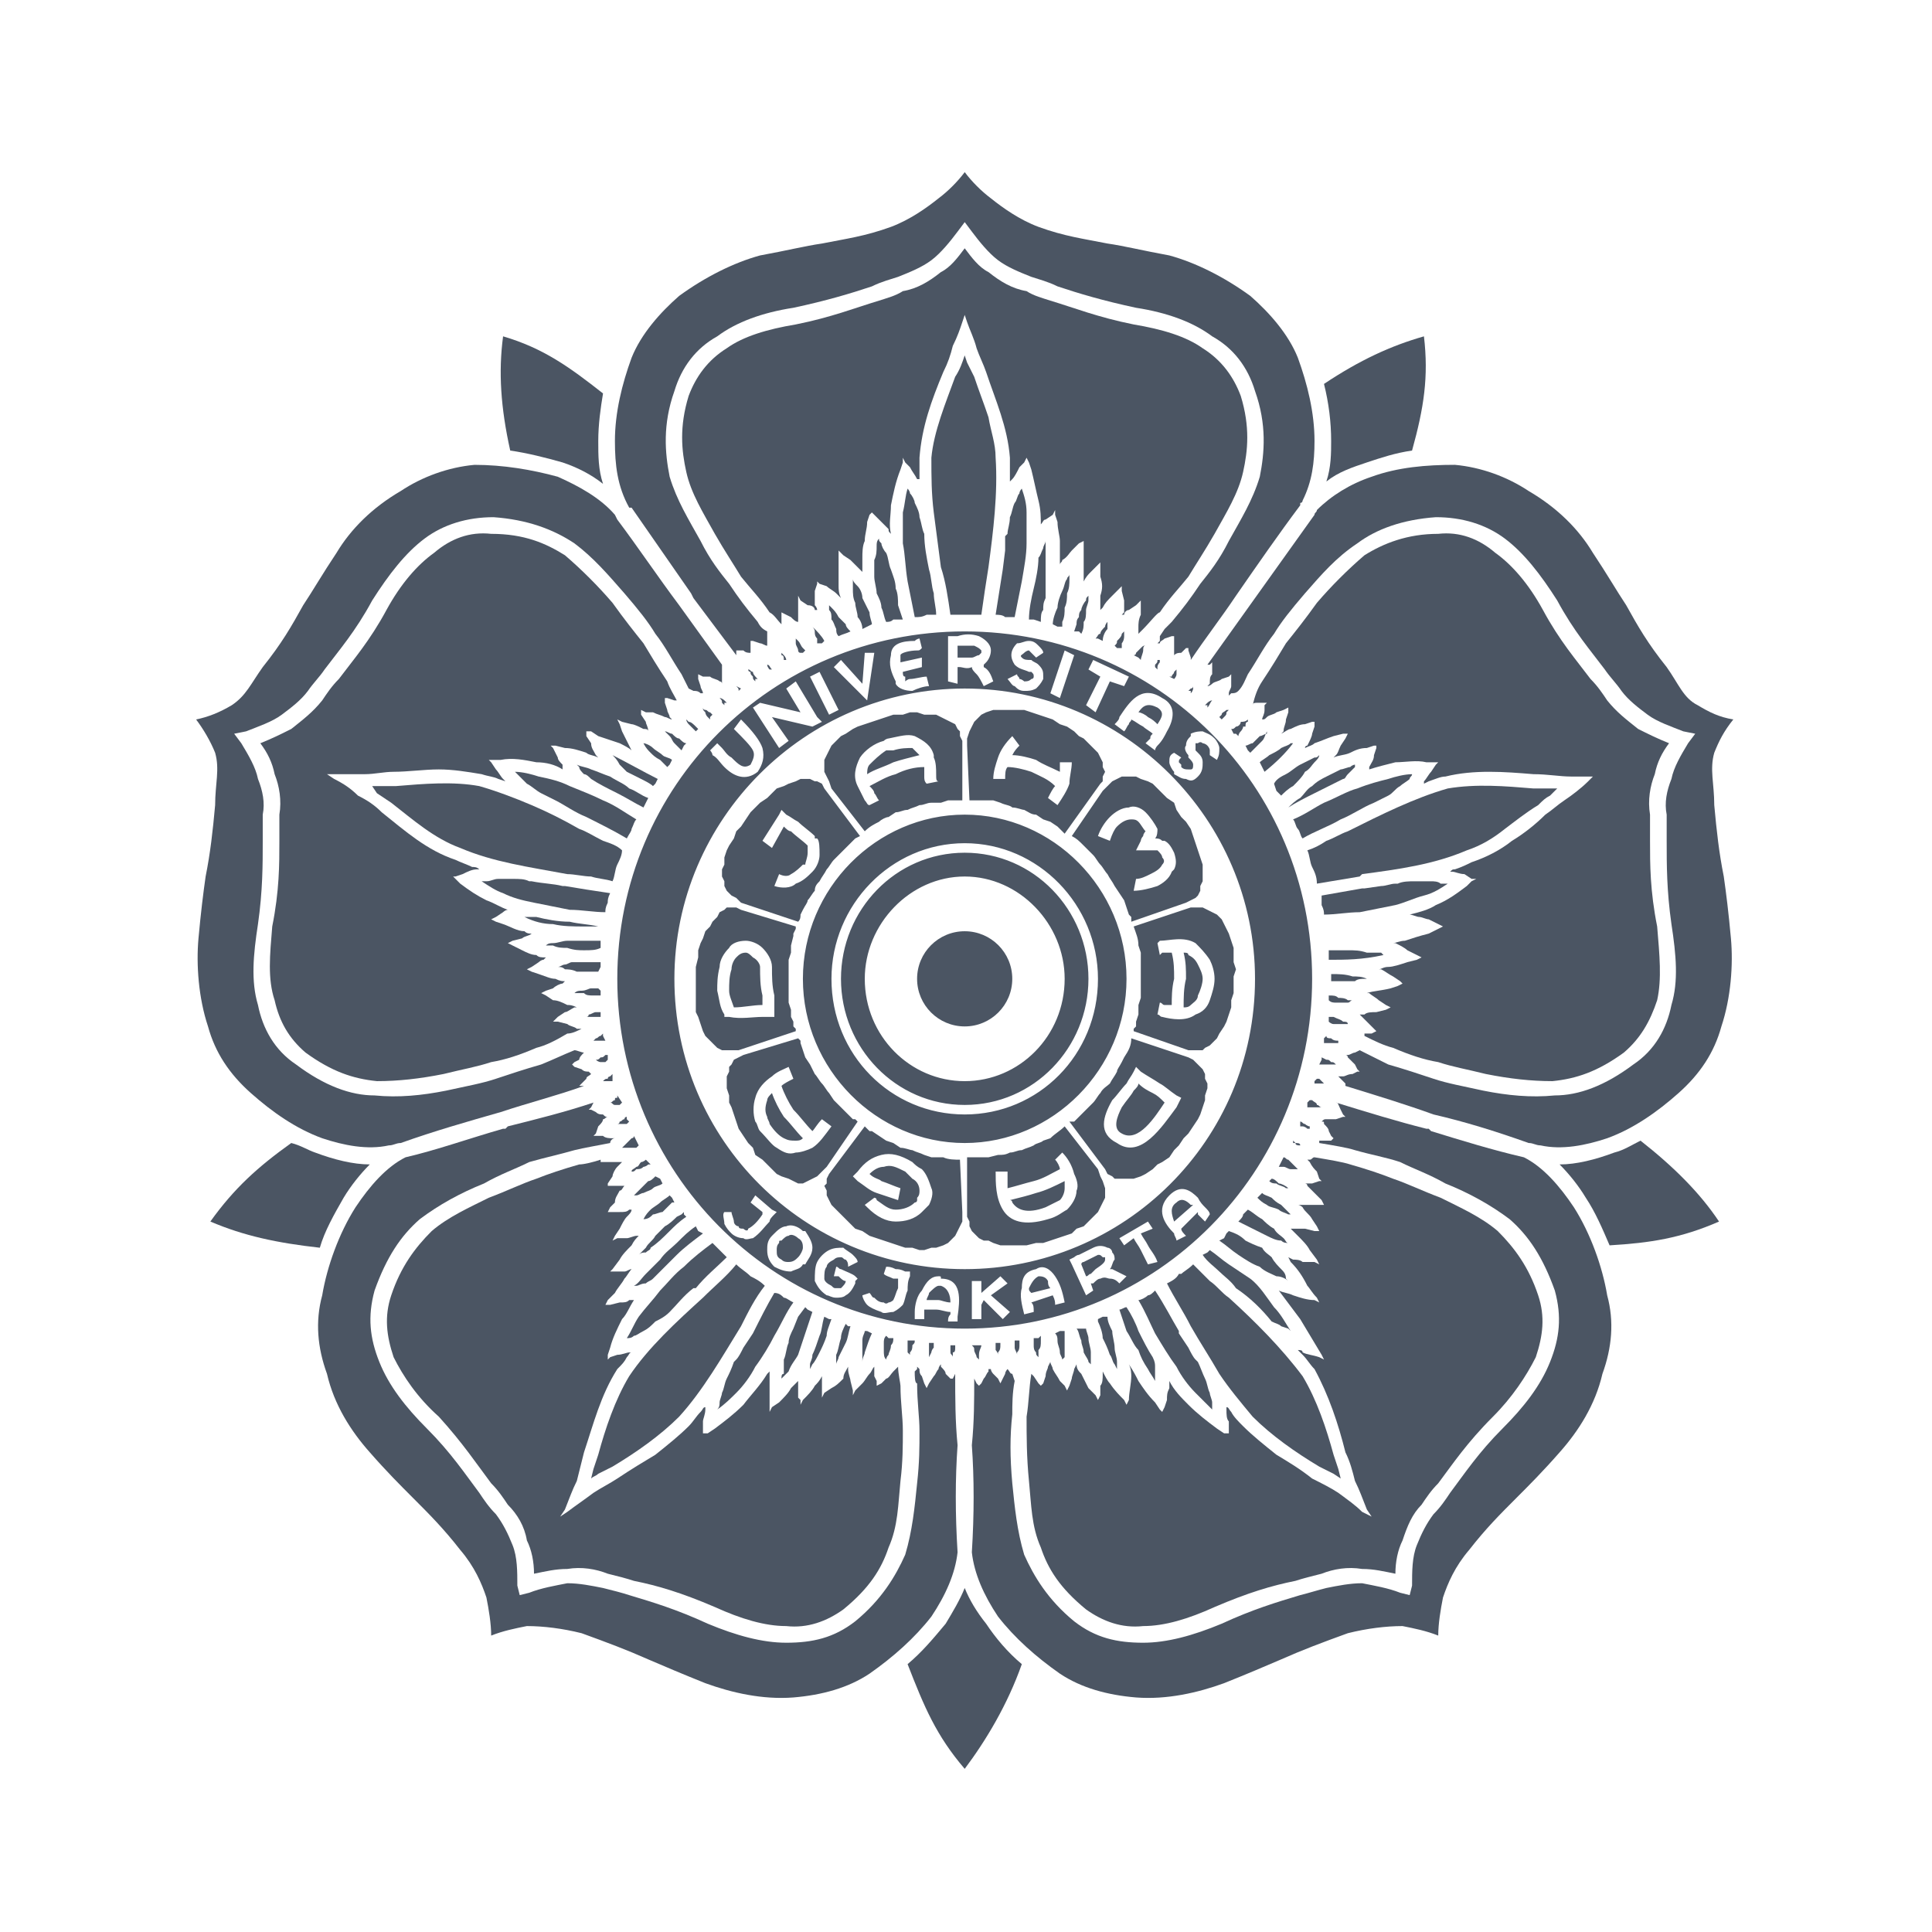<svg width="121" height="121" viewBox="0 0 121 121" fill="none" xmlns="http://www.w3.org/2000/svg">
<path d="M85.456 64.73L85.456 64.879C86.052 65.177 86.648 65.475 87.245 65.624C88.288 66.072 89.182 66.37 90.076 66.519C90.97 66.817 91.865 66.966 93.057 67.264C94.547 67.562 95.888 67.711 97.23 67.711C98.72 67.562 100.061 67.115 101.701 65.923C102.744 65.028 103.34 63.985 103.787 62.644C104.085 61.303 103.936 59.812 103.787 58.024C103.34 55.788 103.34 54.149 103.34 52.659C103.34 52.212 103.34 51.616 103.34 51.02C103.191 50.125 103.34 49.231 103.638 48.486C103.787 47.741 104.085 47.145 104.532 46.548C103.787 46.251 103.191 45.952 102.595 45.654C101.85 45.058 101.253 44.611 100.657 43.866C100.359 43.419 100.061 42.972 99.614 42.525C98.72 41.333 97.677 40.14 96.633 38.203C95.739 36.563 94.696 35.371 93.653 34.626C92.61 33.732 91.418 33.285 90.076 33.434C88.139 33.434 86.648 34.03 85.456 34.775C84.413 35.669 83.37 36.712 82.476 37.756C81.731 38.799 81.134 39.544 80.538 40.289C80.091 41.034 79.644 41.78 79.048 42.674C78.75 43.121 78.601 43.568 78.452 44.164C78.452 44.015 78.601 44.015 78.75 44.015H79.048H79.346L79.197 44.164L79.197 44.462C79.197 44.76 79.048 44.909 79.048 45.058C79.197 45.058 79.197 45.058 79.346 44.909C79.495 44.76 79.793 44.76 79.942 44.611L80.389 44.462L80.687 44.313L80.687 44.611L80.538 45.058C80.538 45.356 80.389 45.505 80.389 45.803L80.24 45.952C80.538 45.803 80.687 45.654 80.836 45.654C81.134 45.505 81.432 45.356 81.731 45.356L82.178 45.207H82.327L82.327 45.505L82.178 45.952C82.178 46.102 82.028 46.4 81.879 46.698C81.879 46.698 81.731 46.698 81.731 46.847C82.028 46.698 82.178 46.698 82.327 46.548C82.774 46.4 83.072 46.251 83.519 46.102L84.115 45.952H84.413L84.264 46.251L83.966 46.698C83.817 46.996 83.817 47.145 83.668 47.294L83.519 47.443C83.817 47.294 84.264 47.294 84.562 47.145C84.86 46.996 85.158 46.847 85.605 46.847L86.052 46.698H86.201L86.201 46.847L86.052 47.294C86.052 47.592 85.903 47.741 85.754 48.039L85.754 48.188C86.201 48.039 86.797 47.89 87.394 47.741C87.99 47.741 88.735 47.592 89.331 47.741H89.927H90.076L89.927 47.89L89.629 48.337C89.48 48.486 89.331 48.784 89.182 48.933L89.182 49.082L89.48 48.933C89.927 48.784 90.225 48.635 90.523 48.635C92.312 48.188 94.249 48.337 96.037 48.486C96.932 48.486 97.677 48.635 98.422 48.635H99.465H99.763L99.465 48.933C99.018 49.38 98.422 49.827 97.975 50.125C97.528 50.423 97.23 50.721 96.783 51.02C96.186 51.616 95.441 52.212 94.696 52.659C93.951 53.255 93.057 53.702 92.163 54C91.865 54.149 91.567 54.298 91.119 54.447C90.97 54.447 90.97 54.447 90.821 54.596H90.97C91.119 54.596 91.418 54.745 91.716 54.745L92.163 55.043H92.461L92.163 55.192L91.865 55.49C91.268 55.938 90.672 56.385 89.927 56.683C89.48 56.981 88.884 57.13 88.288 57.279C88.437 57.279 88.735 57.428 88.884 57.428C89.033 57.428 89.331 57.577 89.48 57.577L90.076 57.875L90.374 58.024L90.076 58.173L89.48 58.471C88.884 58.62 88.437 58.769 87.99 58.918C87.692 58.918 87.394 59.067 87.245 59.067H87.394C87.692 59.216 87.99 59.365 88.139 59.514L88.735 59.812L89.033 59.961L88.735 60.11L88.139 60.259C87.692 60.408 87.245 60.557 86.947 60.557C86.648 60.557 86.499 60.706 86.35 60.706H86.499C86.797 60.855 86.947 61.005 87.245 61.154L87.692 61.452L87.841 61.601L87.543 61.75L87.096 61.899C86.499 62.048 86.052 62.048 85.605 62.197H85.754C85.903 62.346 86.201 62.495 86.35 62.644L86.797 62.942L87.096 63.091L86.797 63.24L86.201 63.389C85.903 63.389 85.605 63.389 85.456 63.538H85.158C85.158 63.538 85.158 63.538 85.307 63.687C85.456 63.836 85.605 63.985 85.754 64.134L86.052 64.432L86.201 64.581L85.903 64.73H85.605H85.456Z" fill="#4B5563"/>
<path d="M71.596 39.396C72.043 38.949 72.49 38.352 72.639 38.352C73.235 37.458 73.832 36.862 74.428 36.117C74.875 35.372 75.471 34.478 76.067 33.434C76.812 32.093 77.557 30.901 77.855 29.56C78.153 28.218 78.302 26.728 77.706 24.791C77.259 23.599 76.514 22.555 75.322 21.81C74.279 21.065 72.788 20.618 71 20.32C68.764 19.873 67.274 19.277 65.784 18.829C65.337 18.68 64.741 18.531 64.293 18.233C63.399 18.084 62.654 17.637 61.909 17.041C61.313 16.743 60.866 16.147 60.419 15.551C59.972 16.147 59.525 16.743 58.928 17.041C58.183 17.637 57.438 18.084 56.544 18.233C56.097 18.531 55.501 18.68 55.054 18.829C53.563 19.277 52.073 19.873 49.837 20.32C48.049 20.618 46.559 21.065 45.516 21.81C44.323 22.555 43.578 23.599 43.131 24.791C42.535 26.728 42.684 28.218 42.982 29.56C43.28 30.901 44.025 32.093 44.77 33.434C45.367 34.478 45.963 35.372 46.41 36.117C47.006 36.862 47.602 37.458 48.198 38.352C48.496 38.502 48.645 38.8 48.943 39.098L48.943 38.651L48.943 38.352L49.241 38.502L49.539 38.651C49.688 38.8 49.837 38.949 49.987 38.949L49.987 39.098L49.987 38.8C49.987 38.651 49.987 38.352 49.987 38.203L49.987 37.607L49.987 37.309L50.136 37.607L50.583 37.905C50.881 37.905 51.03 38.054 51.03 38.203H51.179C51.179 38.203 51.179 38.054 51.03 37.905C51.03 37.607 51.03 37.309 51.03 37.011L51.179 36.564L51.179 36.415L51.328 36.564L51.775 36.713C51.924 36.862 52.222 37.011 52.371 37.16C52.52 37.309 52.52 37.309 52.669 37.458C52.52 37.16 52.52 36.862 52.52 36.713C52.52 36.266 52.52 35.819 52.52 35.372L52.52 34.776L52.52 34.478L52.818 34.776L53.265 35.074C53.414 35.223 53.563 35.372 53.712 35.521C53.861 35.67 53.861 35.67 54.01 35.819L54.01 35.521C54.01 35.372 54.01 35.223 54.01 34.925C54.01 34.627 54.01 34.18 54.159 33.882C54.159 33.434 54.309 33.136 54.309 32.689L54.458 32.242L54.606 32.093L54.756 32.242L55.054 32.54C55.203 32.689 55.501 32.987 55.65 33.136C55.65 33.285 55.65 33.285 55.799 33.434C55.65 32.838 55.799 32.242 55.799 31.646C55.948 30.901 56.097 30.156 56.395 29.411L56.544 28.964L56.544 28.666L56.693 28.964L56.991 29.262C57.14 29.56 57.289 29.709 57.438 30.007H57.587C57.587 29.858 57.587 29.858 57.587 29.709C57.587 29.262 57.587 28.964 57.587 28.666C57.736 26.728 58.332 25.089 59.078 23.3C59.376 22.704 59.525 22.257 59.674 21.661C59.972 21.065 60.121 20.618 60.27 20.171L60.419 19.724L60.568 20.171C60.717 20.618 61.015 21.214 61.164 21.81C61.313 22.257 61.611 22.853 61.76 23.3C62.356 25.089 63.101 26.728 63.25 28.666C63.25 28.964 63.25 29.411 63.25 29.709C63.25 29.858 63.25 30.007 63.25 30.156L63.399 30.007C63.548 29.858 63.697 29.56 63.846 29.262L64.144 28.964L64.293 28.666L64.443 28.964L64.592 29.411C64.741 30.007 64.89 30.752 65.039 31.348C65.188 31.944 65.188 32.391 65.188 32.987L65.188 32.838C65.337 32.689 65.337 32.54 65.486 32.54L65.933 32.242L66.082 31.944L66.082 32.242L66.231 32.689C66.231 33.136 66.38 33.584 66.38 33.882C66.38 34.329 66.38 34.627 66.38 35.074L66.38 35.372C66.38 35.223 66.529 35.223 66.529 35.074C66.827 34.925 66.976 34.627 67.125 34.478L67.572 34.031L67.87 33.882L67.87 34.18L67.87 34.776C67.87 35.074 67.87 35.521 67.87 35.819C67.87 35.968 67.87 36.266 67.87 36.415C68.019 36.117 68.168 35.968 68.317 35.819L68.615 35.521L68.913 35.223L68.913 35.521L68.913 36.117C69.062 36.564 69.062 36.862 68.913 37.309C68.913 37.607 68.913 37.905 68.913 38.203L69.062 38.054C69.212 37.756 69.361 37.607 69.659 37.309L70.106 36.862L70.255 36.713L70.255 37.011L70.404 37.607C70.404 37.905 70.404 38.054 70.404 38.352L70.255 38.502H70.404C70.404 38.352 70.553 38.203 70.702 38.203L71.149 37.905L71.447 37.607L71.447 37.905L71.447 38.502C71.298 38.8 71.298 39.098 71.298 39.247C71.298 39.396 71.298 39.545 71.298 39.694L71.447 39.545L71.596 39.396Z" fill="#4B5563"/>
<path d="M42.386 43.866C42.237 43.568 41.939 43.121 41.79 42.674C41.193 41.78 40.746 41.035 40.299 40.289C39.703 39.544 39.107 38.799 38.362 37.756C37.468 36.713 36.425 35.669 35.381 34.775C34.189 34.03 32.848 33.434 30.761 33.434C29.42 33.285 28.228 33.732 27.184 34.626C26.141 35.371 25.098 36.564 24.204 38.203C23.161 40.14 22.117 41.333 21.223 42.525C20.776 42.972 20.478 43.419 20.18 43.866C19.584 44.611 18.988 45.058 18.243 45.654C17.647 45.953 17.05 46.251 16.305 46.549C16.752 47.145 17.05 47.741 17.2 48.486C17.497 49.231 17.647 50.125 17.497 51.02C17.497 51.616 17.497 52.212 17.497 52.659C17.497 54.149 17.497 55.789 17.05 58.024C16.901 59.812 16.752 61.303 17.2 62.644C17.497 63.985 18.094 65.028 19.137 65.923C20.776 67.115 22.117 67.562 23.608 67.711C24.949 67.711 26.29 67.562 27.781 67.264C28.973 66.966 29.867 66.817 30.761 66.519C31.655 66.37 32.55 66.072 33.593 65.625C34.189 65.476 34.785 65.177 35.53 64.731C35.828 64.731 36.126 64.581 36.425 64.432H36.126C35.977 64.283 35.679 64.283 35.53 64.134L34.934 63.985H34.636L34.934 63.687L35.381 63.389C35.53 63.389 35.679 63.24 35.977 63.091H36.126C35.828 62.942 35.679 62.942 35.53 62.942C35.232 62.793 34.934 62.644 34.636 62.644L34.189 62.346L33.891 62.197L34.189 62.048L34.636 61.899C34.785 61.75 35.083 61.601 35.232 61.601L35.381 61.452C35.232 61.452 35.083 61.452 34.785 61.303C34.487 61.303 34.189 61.154 33.742 61.005L33.295 60.856L32.997 60.707L33.295 60.558L33.742 60.26C33.742 60.26 33.891 60.111 34.04 60.111L34.189 59.962C33.891 59.962 33.742 59.962 33.593 59.812C33.295 59.812 32.997 59.663 32.699 59.514L32.103 59.216L31.805 59.067L32.103 58.918L32.699 58.769C32.848 58.62 33.146 58.62 33.295 58.471C33.146 58.471 32.997 58.471 32.848 58.322C32.401 58.322 31.953 58.024 31.506 57.875L31.059 57.726L30.761 57.577L31.059 57.428L31.506 57.13C31.506 57.13 31.655 56.981 31.805 56.981C31.357 56.832 30.91 56.534 30.463 56.385C29.867 56.087 29.42 55.789 28.824 55.342L28.526 55.043L28.377 54.894H28.526L28.973 54.745C29.271 54.596 29.569 54.447 29.867 54.447H30.016C29.867 54.298 29.718 54.298 29.569 54.298C29.271 54.149 28.824 54 28.526 53.851C26.738 53.255 25.396 52.063 23.906 50.871C23.459 50.423 23.012 50.125 22.416 49.827C21.968 49.38 21.521 49.082 20.925 48.784L20.478 48.486H21.074C21.67 48.486 22.267 48.486 22.863 48.486C23.459 48.486 24.055 48.337 24.651 48.337C25.545 48.337 26.588 48.188 27.483 48.188C28.377 48.188 29.271 48.337 30.165 48.486C30.612 48.635 30.91 48.635 31.208 48.784L31.655 48.933L31.506 48.784C31.357 48.635 31.208 48.337 31.059 48.188L30.761 47.741L30.612 47.592H30.91H31.357C32.103 47.443 32.848 47.592 33.593 47.741C34.189 47.741 34.785 47.89 35.232 48.188L35.232 47.89C35.083 47.741 34.934 47.592 34.934 47.443L34.636 46.847L34.487 46.698H34.785L35.381 46.847C35.828 46.847 36.275 46.996 36.722 47.145C36.872 47.294 37.17 47.294 37.468 47.443L37.319 47.294C37.17 46.996 37.021 46.847 37.021 46.549L36.722 46.102L36.722 45.803H37.021L37.468 46.102C37.915 46.251 38.362 46.4 38.809 46.549C39.107 46.698 39.405 46.847 39.554 46.996L39.405 46.698C39.256 46.4 39.107 46.102 38.958 45.803L38.809 45.356L38.66 45.058L38.958 45.207L39.554 45.356C39.703 45.356 40.001 45.505 40.299 45.654C40.448 45.654 40.597 45.654 40.597 45.803C40.597 45.505 40.448 45.356 40.448 45.207L40.15 44.76L40.15 44.462L40.448 44.611H40.895C41.193 44.76 41.343 44.76 41.641 44.909C41.79 44.909 41.939 45.058 42.088 45.058L41.939 44.909C41.939 44.76 41.79 44.611 41.79 44.462L41.641 44.015L41.641 43.717H41.79L42.237 43.866H42.386Z" fill="#4B5563"/>
<path d="M37.618 72.63C37.171 72.779 36.575 72.928 36.276 72.928C35.233 73.226 34.339 73.524 33.594 73.822C32.7 74.12 31.805 74.567 30.613 75.015C29.421 75.611 28.08 76.207 27.037 77.101C25.993 78.144 25.099 79.337 24.503 81.125C24.056 82.466 24.205 83.658 24.652 85C25.248 86.192 26.142 87.533 27.484 88.725C28.974 90.365 29.868 91.706 30.762 92.898C31.209 93.345 31.507 93.793 31.805 94.24C32.402 94.836 32.849 95.581 32.998 96.475C33.296 97.071 33.445 97.816 33.445 98.561C34.19 98.412 34.786 98.263 35.531 98.263C36.425 98.114 37.32 98.263 38.065 98.561C38.661 98.71 39.257 98.859 39.704 99.009C41.194 99.307 42.685 99.754 44.771 100.648C46.41 101.393 47.901 101.84 49.242 101.84C50.583 101.989 51.776 101.542 52.819 100.797C54.458 99.456 55.203 98.263 55.65 96.922C56.247 95.581 56.247 94.24 56.396 92.749C56.545 91.557 56.545 90.514 56.545 89.62C56.545 88.725 56.396 87.831 56.396 86.788C56.396 86.639 56.247 86.043 56.247 85.596C56.097 85.745 56.097 85.745 55.949 85.894C55.8 86.043 55.65 86.341 55.501 86.341L55.203 86.639L54.905 86.788L54.905 86.49L54.756 86.192C54.756 86.043 54.756 85.894 54.756 85.745L54.756 85.596C54.607 85.745 54.607 85.894 54.458 86.043C54.309 86.192 54.16 86.49 54.011 86.639L53.564 87.086L53.415 87.384L53.415 87.086L53.266 86.49C53.266 86.341 53.117 86.043 53.117 85.745L53.117 85.596C52.968 85.894 52.819 86.043 52.819 86.341C52.521 86.639 52.372 86.788 52.074 86.937L51.627 87.235L51.478 87.533L51.478 87.235L51.478 86.639C51.478 86.49 51.478 86.341 51.478 86.192C51.328 86.49 51.179 86.639 51.031 86.788C50.881 87.086 50.583 87.384 50.285 87.682L50.136 87.98L50.136 87.682L49.987 87.533C49.987 87.086 49.987 86.788 49.987 86.49C49.838 86.639 49.689 86.788 49.54 86.937C49.391 87.235 49.093 87.533 48.795 87.831L48.348 88.129L48.199 88.427L48.199 88.129L48.199 87.533C48.199 87.086 48.199 86.639 48.199 86.341C48.199 86.192 48.199 86.043 48.199 85.894L48.05 86.043C47.603 86.788 47.007 87.384 46.56 87.98C45.963 88.576 45.367 89.023 44.771 89.471L44.324 89.769H44.026L44.026 89.62L44.026 89.023C44.026 88.874 44.175 88.576 44.175 88.278L44.175 88.129C44.026 88.129 44.026 88.278 43.877 88.427C43.579 88.725 43.43 89.023 43.132 89.322C42.536 89.918 41.791 90.514 41.045 91.11C40.3 91.557 39.555 92.004 38.661 92.6C38.214 92.898 37.618 93.196 37.171 93.494C36.575 93.942 36.127 94.24 35.531 94.687L35.084 94.985L35.382 94.538C35.68 93.793 35.829 93.345 36.127 92.749C36.276 92.153 36.425 91.557 36.575 90.961C37.171 89.172 37.618 87.384 38.661 85.745C38.959 85.447 39.108 85.298 39.257 85C39.406 84.851 39.406 84.702 39.555 84.702H39.406C39.257 84.702 38.959 84.851 38.661 84.851L38.214 85L38.065 85.149L38.065 84.851L38.214 84.403C38.363 83.807 38.661 83.211 38.959 82.615C39.257 82.317 39.406 81.87 39.704 81.423C39.704 81.423 39.555 81.423 39.406 81.423C39.257 81.572 39.108 81.572 38.81 81.572L38.214 81.721H37.916L38.065 81.423L38.512 80.976C38.661 80.678 38.959 80.38 39.108 80.082C39.257 79.933 39.406 79.635 39.555 79.486C39.406 79.486 39.257 79.635 39.108 79.635H38.512H38.214L38.363 79.486L38.81 78.889C38.959 78.591 39.257 78.293 39.555 77.995C39.704 77.697 39.853 77.548 40.002 77.399H39.853C39.704 77.399 39.406 77.548 39.257 77.548H38.661L38.363 77.697L38.512 77.399L38.81 76.952C38.959 76.654 39.108 76.356 39.257 76.207C39.406 76.058 39.555 75.909 39.555 75.76H39.406C39.257 75.909 39.108 75.909 38.81 75.909H38.363H38.065L38.214 75.611L38.512 75.313C38.512 75.015 38.661 74.865 38.81 74.567C38.959 74.567 38.959 74.418 39.108 74.269C38.959 74.269 38.81 74.269 38.661 74.269H38.214H38.065L38.065 74.12L38.363 73.673C38.363 73.524 38.512 73.226 38.661 73.077C38.81 72.928 38.81 72.928 38.959 72.779H38.81C38.661 72.779 38.363 72.779 38.214 72.779H37.767H37.618L37.618 72.63Z" fill="#4B5563"/>
<path d="M64.592 86.043C64.443 86.937 64.443 87.831 64.294 88.725C64.294 89.917 64.294 91.259 64.443 92.749C64.592 94.239 64.592 95.581 65.188 96.922C65.635 98.263 66.38 99.455 68.019 100.797C69.063 101.542 70.255 101.989 71.596 101.84C72.937 101.84 74.428 101.393 76.067 100.648C78.153 99.753 79.644 99.306 81.134 99.008C81.581 98.859 82.177 98.71 82.773 98.561C83.519 98.263 84.413 98.114 85.307 98.263C86.052 98.263 86.648 98.412 87.393 98.561C87.393 97.816 87.542 97.071 87.841 96.475C88.138 95.581 88.437 94.835 89.033 94.239C89.331 93.792 89.629 93.345 90.076 92.898C90.97 91.706 91.864 90.364 93.504 88.725C94.696 87.533 95.59 86.192 96.186 84.999C96.633 83.658 96.782 82.466 96.335 81.124C95.739 79.336 94.845 78.144 93.802 77.101C92.758 76.207 91.417 75.61 90.225 75.014C89.033 74.567 88.138 74.12 87.244 73.822C86.499 73.524 85.605 73.226 84.562 72.928C84.115 72.779 83.221 72.63 82.326 72.481C82.177 72.481 82.177 72.63 82.028 72.63H81.879L82.028 72.779C82.177 73.077 82.326 73.226 82.475 73.375L82.624 73.822L82.773 73.971H82.624L82.177 74.12C82.028 74.12 81.879 74.12 81.73 74.12C81.73 74.12 81.879 74.12 81.879 74.269C82.028 74.418 82.177 74.567 82.326 74.716L82.773 75.163L82.922 75.461H82.624H82.028C81.879 75.461 81.581 75.461 81.432 75.461H81.283C81.432 75.461 81.581 75.61 81.581 75.61C81.73 75.908 82.028 76.058 82.177 76.356L82.475 76.803L82.624 77.101H82.326L81.73 76.952C81.581 76.952 81.283 76.952 81.134 76.952H80.836C80.985 77.101 81.134 77.25 81.283 77.399C81.581 77.697 81.879 77.995 82.028 78.293L82.475 78.889L82.624 79.187L82.326 79.038H81.581C81.432 78.889 81.134 78.889 80.985 78.889L80.687 78.74L80.836 79.038C81.283 79.485 81.581 79.932 81.879 80.528C82.028 80.677 82.177 80.975 82.475 81.273L82.624 81.572L82.326 81.423C81.879 81.423 81.432 81.273 80.985 81.124C80.687 80.975 80.389 80.975 80.091 80.826C80.538 81.423 80.985 82.019 81.432 82.615C81.879 83.36 82.326 84.105 82.773 84.85L82.922 85.148L82.624 84.999C82.177 84.85 81.879 84.85 81.581 84.701C81.581 84.552 81.432 84.552 81.283 84.552L81.581 84.85C81.879 85.148 82.028 85.446 82.326 85.745C83.221 87.384 83.817 89.172 84.264 90.961C84.562 91.557 84.711 92.153 84.86 92.749C85.158 93.345 85.307 93.792 85.605 94.537L85.903 94.984L85.307 94.686C84.86 94.239 84.413 93.941 83.817 93.494C83.37 93.196 82.773 92.898 82.177 92.6C81.432 92.004 80.687 91.557 79.942 91.11C79.197 90.513 78.451 89.917 77.855 89.321C77.557 89.023 77.259 88.725 77.11 88.427C76.961 88.278 76.961 88.129 76.812 88.129L76.812 88.278C76.812 88.576 76.812 88.874 76.961 89.023L76.961 89.619L76.961 89.768H76.663L76.216 89.47C75.62 89.023 75.024 88.576 74.428 87.98C73.981 87.533 73.534 87.086 73.235 86.49C73.235 86.639 73.235 86.788 73.235 86.937C73.086 87.235 73.086 87.384 73.086 87.682L72.937 88.129L72.788 88.427L72.639 88.278L72.341 87.831C71.894 87.384 71.596 86.937 71.298 86.49C71.149 86.192 71 85.894 70.702 85.446C70.851 85.745 70.851 86.043 70.851 86.192C70.851 86.639 70.702 87.235 70.702 87.682L70.553 87.98L70.404 87.682C70.106 87.384 69.808 87.086 69.51 86.639C69.361 86.49 69.212 86.192 69.063 85.894L69.063 86.043C69.063 86.341 69.063 86.639 68.913 86.788L68.913 87.384L68.764 87.682L68.615 87.384L68.168 86.937C68.019 86.639 67.87 86.341 67.721 86.043C67.572 85.894 67.423 85.745 67.423 85.446L67.274 85.745C67.274 85.894 67.125 86.192 67.125 86.341L66.976 86.788L66.827 87.086L66.678 86.788L66.38 86.49C66.231 86.192 66.082 86.043 65.933 85.745C65.933 85.595 65.784 85.446 65.784 85.297L65.635 85.595C65.635 85.745 65.486 85.894 65.486 86.192L65.337 86.639L65.188 86.788L65.039 86.639L64.741 86.192L64.592 86.043Z" fill="#4B5563"/>
<path d="M74.578 41.333C75.472 39.992 76.515 38.65 77.409 37.309C78.751 35.372 80.092 33.434 81.433 31.646L81.433 31.497C81.582 31.497 81.582 31.348 81.582 31.348C82.178 30.155 82.327 28.963 82.327 27.622C82.327 25.834 81.88 24.045 81.284 22.406C80.688 20.916 79.496 19.574 78.304 18.531C76.664 17.339 74.876 16.445 73.237 15.998C71.597 15.7 70.405 15.402 69.362 15.252C67.871 14.954 66.679 14.805 65.04 14.209C63.848 13.762 62.804 13.017 62.059 12.421C61.463 11.974 60.867 11.378 60.42 10.781C59.973 11.378 59.377 11.974 58.781 12.421C58.035 13.017 56.992 13.762 55.8 14.209C54.161 14.805 52.968 14.954 51.478 15.252C50.435 15.402 49.242 15.7 47.603 15.998C45.964 16.445 44.175 17.339 42.536 18.531C41.344 19.574 40.152 20.916 39.556 22.406C38.959 24.045 38.512 25.834 38.512 27.622C38.512 29.112 38.661 30.454 39.407 31.795H39.556L43.281 37.16L43.43 37.458C44.325 38.65 45.219 39.843 46.113 41.035L46.113 40.737H46.262H46.56C46.709 40.886 46.858 40.886 47.007 40.886L47.007 41.035C47.007 40.886 47.007 40.737 47.007 40.737L47.007 40.29L47.007 40.141H47.156L47.603 40.29C47.752 40.29 47.901 40.439 48.05 40.439C48.05 40.29 48.05 40.141 48.05 39.992L48.05 39.544C47.752 39.395 47.603 39.246 47.454 38.948C46.709 38.054 46.262 37.458 45.666 36.564C45.07 35.819 44.474 35.074 43.877 33.881C43.132 32.54 42.387 31.348 41.94 29.858C41.642 28.367 41.493 26.579 42.238 24.492C42.685 23.002 43.579 21.81 44.921 21.065C46.113 20.171 47.752 19.574 49.69 19.276C51.776 18.829 53.266 18.382 54.608 17.935C55.204 17.637 55.8 17.488 56.247 17.339C56.992 17.041 57.737 16.743 58.333 16.296C58.93 15.848 59.526 15.103 59.973 14.507L60.42 13.911L60.867 14.507C61.314 15.103 61.91 15.848 62.506 16.296C63.102 16.743 63.848 17.041 64.593 17.339C65.04 17.488 65.636 17.637 66.232 17.935C67.573 18.382 69.064 18.829 71.15 19.276C73.088 19.574 74.727 20.171 75.919 21.065C77.26 21.81 78.154 23.002 78.602 24.492C79.347 26.579 79.198 28.367 78.9 29.858C78.453 31.348 77.707 32.54 76.962 33.881C76.366 35.074 75.77 35.819 75.174 36.564C74.578 37.458 74.131 38.054 73.385 38.948C73.237 39.097 73.088 39.246 72.939 39.395L72.64 39.843C72.64 39.843 72.64 39.992 72.64 40.141L72.491 40.29H72.64C72.64 40.141 72.789 40.141 72.939 39.992L73.385 39.843H73.535L73.535 39.992L73.535 40.439C73.535 40.588 73.535 40.737 73.535 40.886L73.535 41.035C73.684 40.886 73.833 40.886 73.982 40.886L74.28 40.588H74.429L74.429 40.737L74.578 41.184C74.578 41.184 74.578 41.184 74.578 41.333Z" fill="#4B5563"/>
<path d="M84.263 68.01C86.201 68.606 88.138 69.202 89.778 69.798C91.715 70.245 93.653 70.841 95.739 71.586C96.037 71.586 96.186 71.735 96.484 71.735C97.825 72.033 99.316 71.735 100.657 71.288C102.296 70.692 103.787 69.649 105.128 68.457C106.469 67.264 107.363 65.923 107.81 64.284C108.407 62.495 108.556 60.409 108.407 58.77C108.258 57.13 108.108 55.938 107.959 54.895C107.661 53.404 107.512 52.063 107.363 50.424C107.363 49.083 107.065 48.188 107.363 47.145C107.661 46.4 107.959 45.804 108.556 45.059C107.661 44.91 107.065 44.612 106.32 44.164C105.426 43.717 105.128 42.823 104.383 41.78C103.19 40.29 102.594 39.246 101.849 37.905C101.253 37.011 100.657 35.968 99.763 34.627C98.869 33.136 97.527 31.795 95.739 30.752C94.398 29.858 92.758 29.261 91.119 29.112C89.331 29.112 87.542 29.261 85.903 29.858C84.562 30.305 83.369 31.05 82.475 31.944C82.475 32.093 82.326 32.093 82.326 32.242L75.62 41.631H75.769L75.918 41.482L75.918 41.78L75.918 42.227C75.769 42.376 75.769 42.525 75.769 42.823L75.62 42.972C75.769 42.972 75.918 42.823 75.918 42.823C76.067 42.674 76.365 42.674 76.514 42.525L76.961 42.376L77.11 42.227L77.11 42.525L77.11 42.972C77.11 43.121 76.961 43.27 76.961 43.419L76.961 43.568L77.11 43.419C77.259 43.419 77.408 43.419 77.557 43.27C77.855 42.972 78.004 42.525 78.153 42.227C78.749 41.333 79.197 40.439 79.793 39.694C80.24 38.948 80.836 38.203 81.73 37.16C82.773 35.968 83.667 34.925 85.009 34.03C86.201 33.136 87.84 32.54 89.927 32.391C91.566 32.391 93.056 32.838 94.249 33.732C95.441 34.627 96.484 35.968 97.527 37.607C98.57 39.544 99.614 40.737 100.508 41.929C100.806 42.376 101.253 42.823 101.551 43.27C101.998 43.866 102.594 44.313 103.19 44.761C103.787 45.208 104.681 45.506 105.426 45.804L106.171 45.953L105.724 46.549C105.277 47.294 104.83 48.039 104.681 48.785C104.383 49.53 104.234 50.275 104.383 51.02C104.383 51.616 104.383 52.063 104.383 52.659C104.383 54.15 104.383 55.789 104.681 57.875C104.979 59.813 105.128 61.452 104.681 62.942C104.383 64.433 103.638 65.774 102.296 66.668C100.508 68.01 98.869 68.606 97.378 68.606C95.888 68.755 94.398 68.606 92.907 68.308C91.566 68.01 90.672 67.86 89.778 67.562C88.883 67.264 87.989 66.966 86.946 66.668C86.35 66.37 85.754 66.072 85.158 65.774L84.86 65.923C84.711 65.923 84.562 66.072 84.413 66.072H84.263C84.413 66.072 84.413 66.221 84.413 66.221C84.562 66.37 84.711 66.519 84.86 66.668L85.009 66.966L85.158 67.115H85.009L84.711 67.264C84.413 67.264 84.263 67.413 84.115 67.413C83.966 67.413 83.966 67.413 83.816 67.413L83.966 67.562C84.115 67.711 84.115 67.711 84.263 67.86L84.263 68.01Z" fill="#4B5563"/>
<path d="M61.015 86.341C61.015 87.682 61.015 89.023 60.866 90.513C61.015 92.6 61.015 94.835 60.866 97.22C61.015 98.561 61.611 99.902 62.505 101.244C63.548 102.585 64.89 103.777 66.38 104.82C67.721 105.715 69.361 106.162 71.149 106.311C73.086 106.46 75.024 106.013 76.663 105.417C78.153 104.82 79.197 104.373 80.24 103.926C81.581 103.33 82.773 102.883 84.413 102.287C85.605 101.989 86.797 101.84 87.84 101.84C88.586 101.989 89.331 102.138 90.076 102.436C90.076 101.691 90.225 100.797 90.374 100.051C90.672 99.157 91.119 98.114 92.013 97.071C93.056 95.73 93.951 94.835 94.994 93.792C95.739 93.047 96.633 92.153 97.677 90.96C98.869 89.619 99.912 87.98 100.359 86.043C100.955 84.403 101.104 82.764 100.657 81.124C100.359 79.336 99.614 77.25 98.571 75.61C97.677 74.269 96.633 73.077 95.441 72.481C93.504 72.034 91.566 71.438 89.629 70.841L89.48 70.692H89.331C87.542 70.245 85.605 69.649 83.668 69.053C83.817 69.053 83.817 69.202 83.966 69.5L84.115 69.798L84.264 69.947H84.115L83.668 70.096C83.519 70.096 83.221 70.096 83.071 70.096C82.922 70.096 82.922 70.096 82.773 70.245C82.922 70.245 82.922 70.245 82.922 70.394C83.071 70.543 83.221 70.692 83.221 70.841L83.37 71.139L83.519 71.288L83.37 71.438H82.922C82.773 71.438 82.773 71.438 82.624 71.438L82.624 71.587C83.519 71.736 84.413 71.885 84.86 72.034C85.903 72.332 86.797 72.481 87.691 72.779C88.586 73.226 89.48 73.524 90.523 74.12C92.013 74.716 93.355 75.461 94.547 76.356C95.739 77.399 96.633 78.74 97.378 80.826C97.826 82.466 97.677 83.807 97.08 85.297C96.484 86.788 95.441 88.129 94.1 89.47C92.609 90.96 91.715 92.302 90.821 93.494C90.523 93.941 90.225 94.388 89.778 94.835C89.331 95.431 89.033 96.028 88.735 96.773C88.437 97.518 88.437 98.412 88.437 99.306L88.287 99.902L87.691 99.753C86.946 99.455 86.052 99.306 85.307 99.157C84.562 99.157 83.817 99.306 83.071 99.455C82.475 99.604 82.028 99.753 81.432 99.902C79.942 100.349 78.451 100.797 76.514 101.691C74.726 102.436 73.086 102.883 71.596 102.883C69.957 102.883 68.615 102.585 67.274 101.542C65.635 100.2 64.741 98.71 64.144 97.369C63.697 95.879 63.548 94.388 63.399 92.898C63.25 91.259 63.25 89.917 63.399 88.576C63.399 87.98 63.399 87.235 63.548 86.49L63.399 86.043C63.25 86.043 63.25 85.894 63.101 85.745C63.101 85.745 62.952 85.894 62.952 86.043L62.803 86.341L62.654 86.639L62.505 86.341L62.207 86.043C62.207 86.043 62.058 85.894 62.058 85.745H61.909L61.909 85.894C61.76 86.043 61.76 86.192 61.611 86.341L61.462 86.639L61.313 86.788L61.164 86.639L61.015 86.341Z" fill="#4B5563"/>
<path d="M37.17 69.053C35.382 69.649 33.593 70.096 31.805 70.543L31.656 70.692H31.507C29.42 71.288 27.334 72.034 25.397 72.481C24.204 73.077 23.161 74.269 22.267 75.61C21.224 77.25 20.479 79.336 20.18 81.124C19.733 82.764 19.882 84.403 20.479 86.043C20.926 87.98 21.969 89.619 23.161 90.96C24.204 92.153 25.099 93.047 25.844 93.792C26.887 94.835 27.781 95.73 28.824 97.071C29.718 98.114 30.166 99.157 30.464 100.051C30.613 100.797 30.762 101.691 30.762 102.436C31.507 102.138 32.252 101.989 32.997 101.84C34.04 101.84 35.233 101.989 36.425 102.287C38.064 102.883 39.256 103.33 40.598 103.926C41.641 104.373 42.684 104.82 44.175 105.417C45.814 106.013 47.751 106.46 49.689 106.311C51.477 106.162 53.116 105.715 54.458 104.82C55.948 103.777 57.289 102.585 58.332 101.244C59.227 99.902 59.823 98.561 59.972 97.22C59.823 94.835 59.823 92.6 59.972 90.513C59.823 89.023 59.823 87.533 59.823 86.043L59.674 86.341H59.525L59.227 86.043C59.227 85.894 59.078 85.745 58.928 85.595C58.928 85.446 58.928 85.446 58.928 85.446C58.928 85.446 58.779 85.595 58.779 85.745C58.63 85.894 58.63 86.043 58.481 86.192L58.183 86.639L58.034 86.937L57.885 86.639L57.736 86.192C57.587 86.043 57.587 85.894 57.587 85.745L57.438 85.595L57.438 85.745L57.289 85.894C57.289 86.192 57.289 86.639 57.438 86.639C57.438 87.831 57.587 88.725 57.587 89.619C57.587 90.662 57.587 91.557 57.438 92.898C57.289 94.388 57.14 95.879 56.693 97.369C56.097 98.71 55.203 100.2 53.563 101.542C52.222 102.585 50.881 102.883 49.242 102.883C47.751 102.883 46.112 102.436 44.324 101.691C42.386 100.797 40.896 100.349 39.406 99.902C38.958 99.753 38.362 99.604 37.766 99.455C37.021 99.306 36.276 99.157 35.531 99.157C34.785 99.306 33.891 99.455 33.146 99.753L32.55 99.902L32.401 99.306C32.401 98.412 32.401 97.518 32.103 96.773C31.805 96.028 31.507 95.431 31.06 94.835C30.613 94.388 30.315 93.941 30.017 93.494C29.122 92.302 28.228 90.96 26.738 89.47C25.397 88.129 24.353 86.788 23.757 85.297C23.161 83.807 23.012 82.466 23.459 80.826C24.204 78.74 25.099 77.399 26.291 76.356C27.483 75.461 28.824 74.716 30.315 74.12C31.358 73.524 32.252 73.226 33.146 72.779C34.189 72.481 34.934 72.332 35.978 72.034C36.574 71.885 37.468 71.736 38.213 71.587C38.213 71.438 38.362 71.288 38.511 71.288H38.362C38.213 71.288 37.915 71.288 37.766 71.139H37.468H37.17L37.319 70.99L37.468 70.543C37.617 70.394 37.766 70.245 37.766 70.096C37.915 70.096 37.915 69.947 38.064 69.947C37.915 69.947 37.915 69.947 37.766 69.798C37.617 69.798 37.468 69.798 37.319 69.649L37.021 69.5H36.872L37.021 69.351L37.17 69.053Z" fill="#4B5563"/>
<path d="M45.218 41.631L42.535 37.905C41.194 36.117 40.002 34.329 38.66 32.54L38.511 32.242C37.617 31.199 36.276 30.454 34.934 29.858C33.295 29.41 31.507 29.113 29.718 29.113C28.079 29.262 26.44 29.858 25.099 30.752C23.31 31.795 21.969 33.136 21.075 34.627C20.18 35.968 19.584 37.011 18.988 37.905C18.243 39.247 17.647 40.29 16.455 41.78C15.71 42.823 15.412 43.569 14.517 44.165C13.772 44.612 13.027 44.91 12.282 45.059C12.729 45.655 13.176 46.4 13.474 47.145C13.772 48.188 13.474 49.083 13.474 50.424C13.325 52.063 13.176 53.404 12.878 54.895C12.729 55.938 12.58 57.13 12.431 58.77C12.282 60.409 12.431 62.495 13.027 64.284C13.474 65.923 14.368 67.264 15.71 68.457C17.051 69.649 18.541 70.692 20.18 71.288C21.522 71.735 23.012 72.033 24.353 71.735C24.651 71.735 24.8 71.586 25.099 71.586C27.185 70.841 29.271 70.245 31.358 69.649C33.146 69.053 34.934 68.606 36.574 68.01H36.425H36.276L36.425 67.861L36.723 67.562C36.723 67.413 36.872 67.413 37.021 67.264L36.872 67.115C36.723 67.115 36.574 67.115 36.425 66.966L35.978 66.817L35.829 66.668L35.978 66.519L36.276 66.37C36.276 66.221 36.425 66.072 36.574 65.923C36.425 65.923 36.127 65.774 35.978 65.774C35.233 66.072 34.636 66.37 33.891 66.668C32.848 66.966 31.954 67.264 31.06 67.562C30.166 67.861 29.271 68.01 27.93 68.308C26.44 68.606 24.95 68.755 23.459 68.606C21.969 68.606 20.329 68.01 18.541 66.668C17.2 65.774 16.455 64.433 16.157 62.943C15.71 61.452 15.859 59.813 16.157 57.876C16.455 55.789 16.455 54.15 16.455 52.659C16.455 52.063 16.455 51.616 16.455 51.02C16.604 50.275 16.455 49.53 16.157 48.785C16.008 48.039 15.56 47.294 15.113 46.549L14.666 45.953L15.412 45.804C16.157 45.506 17.051 45.208 17.647 44.761C18.243 44.314 18.839 43.867 19.286 43.27C19.584 42.823 20.032 42.376 20.329 41.929C21.224 40.737 22.267 39.545 23.31 37.607C24.353 35.968 25.397 34.627 26.589 33.732C27.781 32.838 29.271 32.391 30.911 32.391C32.997 32.54 34.636 33.136 35.978 34.031C37.17 34.925 38.064 35.968 39.107 37.16C40.002 38.203 40.598 38.949 41.045 39.694C41.641 40.439 42.088 41.333 42.684 42.227C42.833 42.525 42.982 42.823 43.131 43.121L43.429 43.27C43.578 43.27 43.727 43.27 43.876 43.419H44.025C44.025 43.27 43.876 43.121 43.876 42.972L43.727 42.525L43.727 42.227L44.025 42.376H44.472C44.622 42.525 44.92 42.525 45.069 42.674C45.069 42.674 45.218 42.674 45.218 42.823L45.218 42.525C45.218 42.376 45.218 42.227 45.218 41.929L45.218 41.631Z" fill="#4B5563"/>
<path d="M37.617 62.346L37.617 62.048L37.468 61.899C37.319 61.899 37.17 61.899 37.021 61.899C36.872 61.899 36.723 62.048 36.425 62.048C36.276 62.048 36.127 62.048 35.978 62.197C36.127 62.197 36.425 62.197 36.574 62.197C36.723 62.346 36.872 62.346 37.17 62.346C37.319 62.346 37.468 62.346 37.617 62.346Z" fill="#4B5563"/>
<path d="M37.617 63.688L37.617 63.539L37.617 63.39C37.468 63.39 37.468 63.39 37.319 63.39C37.17 63.39 37.021 63.539 36.872 63.539C36.872 63.539 36.872 63.688 36.723 63.688C36.872 63.688 36.872 63.688 37.021 63.688C37.17 63.688 37.319 63.688 37.468 63.688H37.617Z" fill="#4B5563"/>
<path d="M37.915 65.178L37.766 64.88L37.766 64.731L37.617 64.88C37.468 64.88 37.468 65.029 37.319 65.029L37.17 65.178H37.319C37.468 65.178 37.617 65.178 37.617 65.178C37.766 65.178 37.766 65.178 37.915 65.178Z" fill="#4B5563"/>
<path d="M38.064 66.371L38.064 66.222L38.064 66.072H37.915C37.766 66.222 37.766 66.222 37.617 66.222C37.468 66.371 37.468 66.371 37.319 66.371C37.468 66.519 37.617 66.519 37.617 66.519C37.766 66.519 37.766 66.519 37.915 66.519C38.064 66.371 38.064 66.371 38.064 66.371Z" fill="#4B5563"/>
<path d="M38.361 67.712L38.361 67.563L38.361 67.265L38.212 67.414C38.212 67.414 38.063 67.414 38.063 67.563C37.914 67.563 37.914 67.563 37.765 67.712C37.914 67.712 38.063 67.712 38.063 67.712C38.212 67.712 38.212 67.712 38.361 67.712Z" fill="#4B5563"/>
<path d="M38.96 69.053L38.662 68.606L38.662 68.755C38.513 68.755 38.513 68.755 38.513 68.904C38.364 68.904 38.364 69.053 38.215 69.053C38.364 69.053 38.364 69.202 38.513 69.202C38.662 69.202 38.662 69.202 38.811 69.202L38.96 69.053Z" fill="#4B5563"/>
<path d="M39.404 70.245L39.255 70.096L39.255 69.947C39.106 69.947 39.106 70.096 39.106 70.096C38.957 70.096 38.957 70.245 38.808 70.245C38.808 70.394 38.659 70.394 38.659 70.394C38.808 70.394 38.808 70.394 38.957 70.394C39.106 70.394 39.106 70.394 39.255 70.394L39.404 70.245Z" fill="#4B5563"/>
<path d="M40.003 71.736L39.854 71.438L39.705 71.14C39.705 71.289 39.556 71.289 39.556 71.289C39.407 71.438 39.258 71.587 39.258 71.587C39.109 71.736 39.109 71.736 38.96 71.885H39.109C39.258 71.885 39.407 71.885 39.407 71.885C39.556 71.885 39.705 71.885 39.854 71.885L40.003 71.736Z" fill="#4B5563"/>
<path d="M40.748 72.928L40.599 72.779L40.45 72.63C40.45 72.63 40.3 72.779 40.151 72.779C40.002 72.928 40.002 73.077 39.853 73.077C39.704 73.226 39.555 73.226 39.555 73.375C39.704 73.375 39.704 73.375 39.853 73.226C40.002 73.226 40.151 73.226 40.3 73.077C40.3 73.077 40.45 73.077 40.599 72.928H40.748Z" fill="#4B5563"/>
<path d="M41.492 74.12L41.343 73.822L41.045 73.673C40.896 73.822 40.747 73.971 40.598 73.971C40.449 74.12 40.3 74.269 40.151 74.418C40.002 74.567 39.853 74.716 39.704 74.865H39.853C40.002 74.865 40.151 74.716 40.3 74.716C40.598 74.567 40.747 74.567 40.896 74.418C41.045 74.269 41.343 74.269 41.492 74.12Z" fill="#4B5563"/>
<path d="M42.237 75.312L42.088 75.014L41.939 74.865C41.79 75.014 41.492 75.163 41.343 75.312C41.194 75.462 40.896 75.611 40.747 75.76C40.598 75.909 40.449 76.058 40.3 76.356C40.598 76.356 40.747 76.207 40.896 76.058C41.045 76.058 41.343 75.909 41.492 75.909C41.641 75.76 41.79 75.611 41.939 75.462L42.088 75.312H42.237Z" fill="#4B5563"/>
<path d="M44.026 77.25L43.728 77.101L43.578 76.803C43.131 77.101 42.833 77.399 42.386 77.846C42.088 78.144 41.641 78.442 41.343 78.889C41.045 79.187 40.747 79.485 40.449 79.783C40.151 80.081 40.002 80.379 39.704 80.528H39.853C40.002 80.528 40.151 80.379 40.449 80.379C40.598 80.23 40.747 80.23 40.896 80.081C41.343 79.634 41.939 79.038 42.386 78.591C42.833 78.144 43.429 77.697 44.026 77.25Z" fill="#4B5563"/>
<path d="M41.939 82.168C42.386 81.721 42.833 81.124 43.429 80.677H43.578C44.175 79.932 44.92 79.336 45.516 78.74C45.367 78.591 45.218 78.442 45.069 78.293C44.92 78.144 44.771 77.995 44.622 77.846C44.026 78.293 43.429 78.74 42.833 79.336C42.237 79.783 41.79 80.379 41.343 80.826C40.896 81.422 40.449 81.87 40.002 82.466C39.704 82.913 39.554 83.36 39.257 83.807C39.406 83.807 39.554 83.807 39.704 83.658C39.853 83.658 40.002 83.509 40.3 83.36C40.598 83.211 40.747 83.062 41.045 82.764C41.343 82.615 41.641 82.466 41.939 82.168Z" fill="#4B5563"/>
<path d="M37.616 58.919C37.318 58.919 37.02 58.919 36.722 58.919C36.275 58.919 35.827 58.919 35.529 58.919C35.231 58.919 34.933 59.068 34.635 59.068C34.486 59.068 34.337 59.068 34.188 59.217C34.337 59.217 34.486 59.217 34.635 59.217C34.933 59.366 35.231 59.366 35.529 59.366C35.977 59.515 36.275 59.515 36.573 59.515C37.02 59.515 37.318 59.515 37.616 59.366L37.616 59.068L37.616 58.919Z" fill="#4B5563"/>
<path d="M37.616 60.26C37.318 60.26 37.02 60.26 36.722 60.26C36.423 60.26 36.126 60.26 35.827 60.26C35.678 60.26 35.529 60.409 35.38 60.409C35.231 60.409 35.082 60.558 34.933 60.558C35.082 60.558 35.231 60.558 35.38 60.707C35.529 60.707 35.827 60.707 36.126 60.856C36.423 60.856 36.573 60.856 36.871 60.856C37.169 60.856 37.318 60.856 37.467 60.856L37.616 60.558L37.616 60.26Z" fill="#4B5563"/>
<path d="M38.957 53.255C38.659 52.957 38.212 52.808 37.765 52.659C37.169 52.361 36.722 52.063 36.275 51.914C35.232 51.318 34.337 50.871 33.294 50.424C32.251 49.977 31.059 49.53 30.016 49.232C28.376 48.934 26.588 49.083 24.799 49.232C24.203 49.232 23.756 49.232 23.309 49.232L23.607 49.679L24.502 50.275C25.843 51.318 27.184 52.51 28.823 53.106C30.91 54.001 33.145 54.299 35.53 54.746C35.977 54.746 36.573 54.895 37.02 54.895C37.467 55.044 37.914 55.044 38.361 55.193C38.51 54.895 38.51 54.448 38.659 54.15C38.808 53.852 38.957 53.553 38.957 53.255Z" fill="#4B5563"/>
<path d="M37.468 58.025C36.872 57.876 36.276 57.876 35.68 57.727C34.935 57.727 34.19 57.578 33.593 57.429C33.444 57.429 33.295 57.429 33.146 57.429C32.997 57.429 32.848 57.429 32.848 57.429C33.444 57.727 34.041 57.876 34.637 57.876C35.233 58.025 35.978 58.025 36.574 58.025H37.319H37.468Z" fill="#4B5563"/>
<path d="M33.145 55.193C32.847 55.044 32.549 55.044 32.102 55.044C31.804 55.044 31.506 55.044 31.208 55.044C30.91 55.044 30.761 55.193 30.463 55.193C30.314 55.193 30.165 55.193 30.165 55.193C30.612 55.491 31.059 55.789 31.506 55.938C32.102 56.236 32.698 56.385 33.443 56.534C34.188 56.683 34.934 56.832 35.679 56.981C36.424 56.981 37.169 57.13 37.914 57.13C37.914 56.981 37.914 56.832 38.063 56.534C38.063 56.385 38.063 56.236 38.212 55.938C37.169 55.789 36.275 55.64 35.381 55.491H35.232C34.636 55.342 34.039 55.342 33.294 55.193H33.145Z" fill="#4B5563"/>
<path d="M39.853 51.319C39.108 50.871 38.512 50.424 37.767 50.126C37.171 49.828 36.425 49.53 35.68 49.232C35.084 48.934 34.488 48.785 33.743 48.636C33.296 48.487 32.7 48.338 32.253 48.338C32.402 48.487 32.402 48.487 32.551 48.636C32.7 48.785 32.849 48.934 32.998 49.083C33.296 49.232 33.594 49.53 33.892 49.679C34.19 49.828 34.488 49.977 34.786 50.126C35.382 50.424 35.978 50.871 36.724 51.169C37.618 51.617 38.512 52.064 39.257 52.511C39.406 52.213 39.555 52.064 39.555 51.915C39.704 51.617 39.704 51.468 39.853 51.319Z" fill="#4B5563"/>
<path d="M40.599 49.977C40.151 49.828 39.853 49.53 39.406 49.381C39.108 49.083 38.661 48.934 38.214 48.636C37.767 48.487 37.469 48.337 37.022 48.188C36.724 48.039 36.426 48.039 36.128 47.89L36.277 48.039C36.277 48.188 36.426 48.337 36.575 48.487C36.724 48.487 36.873 48.636 37.022 48.785C37.469 49.083 38.065 49.381 38.661 49.679C39.257 49.977 39.704 50.275 40.3 50.573L40.45 50.275L40.599 49.977Z" fill="#4B5563"/>
<path d="M41.193 48.785C40.298 48.337 39.255 47.741 38.361 47.294C38.51 47.443 38.659 47.592 38.808 47.89C38.957 48.039 39.106 48.188 39.255 48.337C39.553 48.486 39.851 48.636 40.149 48.785C40.447 48.934 40.745 49.083 40.895 49.232L41.044 49.083L41.193 48.785Z" fill="#4B5563"/>
<path d="M42.088 47.592C41.939 47.443 41.641 47.443 41.492 47.294C41.343 47.145 41.045 46.996 40.896 46.847C40.746 46.698 40.449 46.549 40.299 46.549C40.449 46.847 40.597 46.996 40.746 47.145C40.896 47.294 41.045 47.443 41.343 47.592C41.492 47.741 41.641 47.89 41.79 48.039L41.939 47.89L42.088 47.592Z" fill="#4B5563"/>
<path d="M42.983 46.549C42.834 46.549 42.685 46.4 42.536 46.251C42.387 46.251 42.238 46.102 42.089 45.953C41.94 45.953 41.791 45.804 41.642 45.804C41.791 45.953 41.791 45.953 41.94 46.102C42.089 46.251 42.089 46.4 42.238 46.549C42.387 46.698 42.536 46.847 42.685 46.996L42.834 46.698L42.983 46.549Z" fill="#4B5563"/>
<path d="M43.728 45.655L43.579 45.506C43.43 45.357 43.281 45.208 43.132 45.208L42.983 45.059C42.983 45.208 43.132 45.357 43.132 45.357C43.281 45.506 43.43 45.655 43.579 45.804L43.728 45.655Z" fill="#4B5563"/>
<path d="M44.621 44.761L44.472 44.612C44.323 44.612 44.323 44.463 44.174 44.463C44.174 44.463 44.025 44.463 44.025 44.314C44.025 44.463 44.025 44.463 44.174 44.612C44.174 44.612 44.174 44.761 44.323 44.91L44.472 45.059L44.472 44.91L44.621 44.761Z" fill="#4B5563"/>
<path d="M45.517 44.016L45.368 43.866C45.368 43.866 45.219 43.717 45.07 43.717C45.219 43.866 45.219 43.866 45.219 44.016L45.368 44.164L45.368 44.016H45.517Z" fill="#4B5563"/>
<path d="M46.41 43.122L46.112 42.973C46.261 43.122 46.261 43.122 46.261 43.271L46.41 43.122Z" fill="#4B5563"/>
<path d="M47.453 42.525C47.304 42.376 47.155 42.227 47.155 42.078C47.006 42.078 47.006 41.929 46.857 41.929C46.857 41.929 46.857 42.078 47.006 42.078C47.006 42.227 47.006 42.227 47.155 42.376C47.155 42.525 47.155 42.525 47.304 42.674L47.304 42.525H47.453Z" fill="#4B5563"/>
<path d="M48.346 41.929C48.197 41.78 48.197 41.631 48.048 41.631C48.048 41.78 48.197 41.929 48.197 41.929H48.346Z" fill="#4B5563"/>
<path d="M49.24 41.333C49.24 41.184 49.091 41.035 49.091 41.035L48.942 40.886L48.942 41.035C49.091 41.035 49.091 41.184 49.091 41.333H49.24Z" fill="#4B5563"/>
<path d="M50.435 40.736L50.286 40.587C50.137 40.438 50.137 40.289 49.987 40.14L49.839 39.991C49.839 39.991 49.839 40.14 49.839 40.289C49.839 40.438 49.987 40.587 49.987 40.736C49.987 40.736 49.987 40.886 50.137 40.886H50.286L50.435 40.736Z" fill="#4B5563"/>
<path d="M51.626 40.141C51.477 39.843 51.179 39.544 50.88 39.246C50.88 39.246 51.029 39.395 51.029 39.544C51.029 39.694 51.029 39.843 51.179 39.992C51.179 40.141 51.179 40.29 51.179 40.29H51.477L51.626 40.141Z" fill="#4B5563"/>
<path d="M53.267 39.545C53.118 39.396 52.969 39.247 52.969 39.098C52.82 38.949 52.671 38.8 52.522 38.651C52.373 38.353 52.224 38.204 52.074 38.054C52.074 38.054 52.074 38.054 51.925 37.906C51.925 38.054 51.925 38.054 51.925 38.204C52.074 38.353 52.074 38.502 52.074 38.8C52.224 38.949 52.224 39.098 52.373 39.396C52.373 39.545 52.373 39.694 52.522 39.843C52.82 39.694 52.969 39.694 53.267 39.545Z" fill="#4B5563"/>
<path d="M54.607 39.097C54.607 38.948 54.458 38.65 54.458 38.352C54.309 38.054 54.16 37.756 54.011 37.458C54.011 37.16 53.862 36.862 53.713 36.713C53.564 36.564 53.415 36.415 53.415 36.266C53.415 36.564 53.415 36.713 53.415 36.862C53.415 37.16 53.415 37.458 53.564 37.756C53.564 38.054 53.713 38.352 53.713 38.65C53.862 38.799 54.011 39.097 54.011 39.395L54.309 39.246L54.607 39.097Z" fill="#4B5563"/>
<path d="M56.096 36.862C56.096 36.415 55.947 36.117 55.798 35.67C55.649 35.372 55.649 34.925 55.5 34.627C55.351 34.478 55.202 34.18 55.202 34.031C55.053 33.882 55.053 33.882 55.053 33.733C54.904 33.882 54.904 34.031 54.904 34.18C54.904 34.478 54.904 34.776 54.755 35.074C54.755 35.372 54.755 35.67 54.755 36.117C54.755 36.415 54.904 36.862 54.904 37.16C55.053 37.458 55.202 37.756 55.202 38.054C55.351 38.352 55.351 38.651 55.5 38.949C55.649 38.949 55.798 38.949 55.947 38.8C56.096 38.8 56.394 38.8 56.543 38.8L56.245 37.905C56.245 37.607 56.245 37.16 56.096 36.862Z" fill="#4B5563"/>
<path d="M61.461 38.501C61.61 37.458 61.759 36.415 61.908 35.521C62.206 33.285 62.505 30.901 62.355 28.665C62.355 27.771 62.057 27.026 61.908 26.132C61.61 25.238 61.312 24.492 61.014 23.598C60.865 23.3 60.716 23.002 60.567 22.704L60.418 22.257C60.269 22.704 60.12 23.151 59.822 23.598C59.226 25.238 58.481 27.026 58.332 28.665C58.332 29.858 58.332 30.901 58.481 32.093C58.63 33.285 58.779 34.328 58.928 35.521C59.226 36.415 59.375 37.458 59.524 38.501H59.822C60.12 38.501 60.269 38.501 60.418 38.501C60.567 38.501 60.865 38.501 61.014 38.501C61.163 38.501 61.312 38.501 61.461 38.501Z" fill="#4B5563"/>
<path d="M58.631 38.501C58.631 38.054 58.482 37.607 58.482 37.16C58.333 36.713 58.333 36.117 58.184 35.67C58.035 34.925 57.886 34.179 57.886 33.434C57.737 33.136 57.737 32.838 57.588 32.391C57.588 32.093 57.439 31.795 57.29 31.497C57.29 31.348 57.141 31.05 56.992 30.901C56.992 30.752 56.843 30.603 56.843 30.603C56.694 31.05 56.694 31.497 56.545 32.093C56.545 32.689 56.545 33.434 56.545 34.03C56.694 34.776 56.694 35.521 56.843 36.415C56.992 37.16 57.141 37.905 57.29 38.65C57.588 38.65 57.737 38.65 58.035 38.501C58.184 38.501 58.333 38.501 58.631 38.501Z" fill="#4B5563"/>
<path d="M63.547 38.65C63.696 37.905 63.845 37.16 63.994 36.415C64.144 35.521 64.293 34.776 64.293 34.03C64.293 33.434 64.293 32.689 64.293 32.093C64.293 31.497 64.144 31.05 63.994 30.603C63.994 30.603 63.845 30.752 63.845 30.901C63.696 31.05 63.696 31.348 63.547 31.497C63.398 31.795 63.398 32.093 63.249 32.391C63.249 32.838 63.1 33.136 63.1 33.434L62.951 33.583C62.951 33.881 62.951 34.179 62.951 34.477L62.802 35.67C62.653 36.564 62.504 37.607 62.355 38.501C62.504 38.501 62.802 38.501 62.951 38.65C63.1 38.65 63.398 38.65 63.547 38.65Z" fill="#4B5563"/>
<path d="M66.53 39.247L66.53 38.949C66.679 38.651 66.679 38.352 66.679 38.054C66.828 37.756 66.828 37.458 66.828 37.16C66.977 36.862 66.977 36.564 66.977 36.266L66.977 35.968C66.977 36.117 66.828 36.117 66.828 36.266C66.679 36.415 66.679 36.713 66.53 37.011C66.381 37.309 66.232 37.756 66.232 38.054C66.083 38.352 65.934 38.8 65.934 39.098L66.232 39.247H66.53Z" fill="#4B5563"/>
<path d="M67.721 39.694C67.87 39.396 67.87 39.247 67.87 38.949C68.019 38.8 68.019 38.502 68.019 38.204C68.019 38.054 68.168 37.757 68.168 37.607L68.168 37.309C68.019 37.458 68.019 37.458 68.019 37.607C67.87 37.757 67.721 38.054 67.721 38.204C67.572 38.353 67.572 38.502 67.572 38.651C67.423 38.8 67.423 38.949 67.423 39.098L67.274 39.545H67.572L67.721 39.694Z" fill="#4B5563"/>
<path d="M69.062 40.141C69.062 39.843 69.211 39.544 69.36 39.395C69.36 39.246 69.36 39.097 69.36 38.948C69.36 38.948 69.211 39.097 69.211 39.246C69.062 39.395 68.913 39.544 68.913 39.694C68.764 39.694 68.764 39.843 68.615 39.992H68.764L69.062 40.141Z" fill="#4B5563"/>
<path d="M70.256 40.588C70.256 40.588 70.256 40.439 70.256 40.29C70.256 40.29 70.405 40.141 70.405 39.843C70.405 39.843 70.405 39.694 70.405 39.545L70.256 39.694C70.256 39.843 70.107 39.992 69.958 40.141C69.958 40.29 69.958 40.29 69.809 40.439L69.958 40.588H70.256Z" fill="#4B5563"/>
<path d="M71.448 41.333C71.448 41.184 71.597 40.886 71.597 40.737C71.597 40.588 71.597 40.439 71.746 40.439C71.597 40.439 71.597 40.439 71.448 40.588C71.448 40.588 71.299 40.737 71.15 40.886C71.15 40.886 71.15 41.035 71.001 41.035L71.299 41.184L71.448 41.333Z" fill="#4B5563"/>
<path d="M72.49 41.929L72.49 41.78C72.49 41.631 72.638 41.482 72.638 41.482L72.638 41.333H72.49C72.49 41.482 72.49 41.482 72.341 41.631L72.341 41.78L72.49 41.929Z" fill="#4B5563"/>
<path d="M73.535 42.525C73.535 42.525 73.684 42.376 73.684 42.227C73.684 42.078 73.684 42.078 73.684 41.929L73.535 42.078C73.535 42.227 73.386 42.227 73.386 42.376H73.237L73.535 42.525Z" fill="#4B5563"/>
<path d="M74.577 43.42C74.726 43.271 74.726 43.122 74.726 43.122L74.726 42.973C74.726 43.122 74.577 43.122 74.577 43.122L74.428 43.271H74.577L74.577 43.42Z" fill="#4B5563"/>
<path d="M75.619 44.314C75.768 44.165 75.768 44.016 75.917 43.867C75.768 43.867 75.619 44.016 75.619 44.016L75.47 44.165H75.619L75.619 44.314Z" fill="#4B5563"/>
<path d="M76.513 45.059L76.662 44.91C76.811 44.761 76.811 44.761 76.811 44.612L76.96 44.463H76.811C76.662 44.612 76.513 44.612 76.513 44.761L76.364 44.91L76.513 45.059Z" fill="#4B5563"/>
<path d="M77.558 46.102C77.558 46.102 77.558 45.953 77.707 45.804C77.707 45.804 77.856 45.655 77.856 45.506H78.005C78.005 45.357 78.005 45.208 78.154 45.208L78.154 45.059C78.005 45.208 77.856 45.208 77.707 45.208C77.707 45.357 77.558 45.506 77.409 45.506C77.26 45.655 77.26 45.655 77.111 45.655L77.26 45.953H77.409L77.558 46.102Z" fill="#4B5563"/>
<path d="M78.303 47.145C78.601 46.847 78.75 46.698 79.048 46.4C79.197 46.251 79.197 46.102 79.346 45.804L79.346 45.953C79.197 45.953 79.048 46.102 78.899 46.102C78.75 46.251 78.601 46.4 78.452 46.549C78.303 46.549 78.153 46.698 78.004 46.698L78.153 46.996L78.303 47.145Z" fill="#4B5563"/>
<path d="M79.196 48.337C79.941 47.741 80.537 47.145 80.984 46.549H80.835C80.686 46.698 80.537 46.698 80.239 46.847C80.09 46.996 79.792 47.145 79.494 47.294C79.345 47.443 79.047 47.592 78.898 47.741L79.047 48.039L79.196 48.337Z" fill="#4B5563"/>
<path d="M80.239 49.828C80.388 49.679 80.686 49.381 80.984 49.232C81.282 48.934 81.58 48.636 81.729 48.337C82.027 48.188 82.176 47.89 82.325 47.741C82.474 47.592 82.623 47.443 82.623 47.294C82.474 47.443 82.474 47.443 82.325 47.443C82.027 47.592 81.729 47.741 81.431 47.89C81.133 48.039 80.835 48.337 80.537 48.486C80.239 48.636 79.941 48.785 79.792 49.083L79.941 49.53L80.239 49.828Z" fill="#4B5563"/>
<path d="M65.187 38.949C65.187 38.651 65.187 38.353 65.336 38.204C65.336 37.906 65.336 37.757 65.485 37.458L65.485 37.309C65.485 37.011 65.485 36.564 65.485 36.266C65.485 35.819 65.485 35.521 65.485 35.074C65.485 34.776 65.485 34.627 65.485 34.329L65.485 33.882C65.485 34.031 65.336 34.18 65.336 34.329C65.187 34.627 65.187 34.776 65.038 34.925C65.038 35.521 64.889 36.266 64.74 36.862C64.591 37.458 64.442 38.204 64.442 38.8H64.74L65.187 38.949Z" fill="#4B5563"/>
<path d="M80.688 50.573C81.135 50.275 81.731 49.977 82.327 49.679C82.924 49.381 83.52 49.083 84.116 48.785C84.265 48.785 84.265 48.636 84.414 48.487C84.563 48.337 84.712 48.188 84.861 48.039L84.861 47.89C84.861 47.89 84.712 47.89 84.563 48.039C84.414 48.039 84.116 48.188 83.967 48.188C83.669 48.337 83.371 48.487 83.073 48.636C82.775 48.785 82.477 48.934 82.178 49.232C81.88 49.381 81.731 49.679 81.433 49.977C81.135 50.126 80.837 50.424 80.688 50.573Z" fill="#4B5563"/>
<path d="M82.476 55.342C83.37 55.193 84.264 55.044 85.158 54.895L85.307 54.746C87.543 54.448 89.778 54.15 91.865 53.256C92.759 52.958 93.504 52.511 94.249 51.914C94.845 51.467 95.59 50.871 96.335 50.424C96.634 50.126 96.783 49.977 97.081 49.828L97.528 49.381C96.932 49.381 96.484 49.381 96.037 49.381C94.249 49.232 92.461 49.083 90.672 49.381C88.586 49.977 86.499 51.02 84.413 52.063C83.966 52.212 83.519 52.511 83.072 52.66C82.625 52.958 82.327 53.107 81.879 53.256C82.028 53.554 82.028 54.001 82.178 54.299C82.327 54.597 82.476 54.895 82.476 55.342Z" fill="#4B5563"/>
<path d="M81.581 52.51C82.326 52.063 83.22 51.765 83.966 51.318C84.711 51.02 85.307 50.573 86.052 50.275C86.35 50.126 86.648 49.977 86.946 49.828C87.244 49.679 87.393 49.381 87.691 49.232C87.84 49.083 88.138 48.934 88.287 48.785C88.287 48.636 88.436 48.636 88.436 48.487C87.989 48.487 87.393 48.636 86.946 48.785C86.35 48.934 85.754 49.083 85.009 49.381C84.413 49.53 83.668 49.977 82.922 50.275C82.326 50.573 81.73 51.02 80.985 51.318C81.134 51.467 81.134 51.765 81.283 51.914C81.432 52.063 81.432 52.361 81.581 52.51Z" fill="#4B5563"/>
<path d="M82.921 57.28C83.666 57.28 84.411 57.131 85.157 57.131C85.902 56.982 86.647 56.833 87.392 56.684C87.988 56.535 88.584 56.237 89.18 56.088C89.776 55.939 90.224 55.641 90.671 55.343C90.522 55.343 90.373 55.343 90.224 55.343C90.075 55.194 89.776 55.194 89.627 55.194C89.18 55.194 88.882 55.194 88.584 55.194C88.286 55.194 87.839 55.194 87.541 55.343H87.392C87.094 55.343 86.796 55.492 86.498 55.492L85.455 55.641H85.306C84.411 55.79 83.666 55.939 82.772 56.088C82.772 56.237 82.772 56.535 82.772 56.684C82.921 56.982 82.921 57.131 82.921 57.28Z" fill="#4B5563"/>
<path d="M83.219 60.111C84.263 60.111 85.306 60.111 86.647 59.813L86.498 59.664C86.2 59.664 85.902 59.664 85.604 59.664C85.157 59.515 84.859 59.515 84.412 59.515C83.965 59.515 83.666 59.515 83.219 59.515L83.219 59.813L83.219 60.111Z" fill="#4B5563"/>
<path d="M83.371 61.452C83.52 61.452 83.818 61.452 83.967 61.452C84.265 61.452 84.563 61.452 84.861 61.452C85.01 61.303 85.308 61.303 85.457 61.303H85.606C85.308 61.154 85.01 61.154 84.712 61.154C84.265 61.005 83.818 61.005 83.371 61.005L83.371 61.303L83.371 61.452Z" fill="#4B5563"/>
<path d="M83.219 62.645C83.368 62.794 83.517 62.794 83.666 62.794C83.965 62.794 84.114 62.794 84.412 62.794C84.561 62.794 84.561 62.645 84.71 62.645C84.71 62.645 84.561 62.645 84.412 62.645C84.263 62.496 83.965 62.496 83.816 62.496C83.666 62.347 83.517 62.347 83.219 62.347L83.219 62.496L83.219 62.645Z" fill="#4B5563"/>
<path d="M83.219 63.986C83.219 63.986 83.368 64.135 83.517 64.135C83.666 64.135 83.816 64.135 84.114 64.135C84.114 64.135 84.263 64.135 84.412 64.135C84.412 63.986 84.263 63.986 84.114 63.986C83.965 63.837 83.816 63.837 83.517 63.688C83.517 63.688 83.368 63.688 83.219 63.688L83.219 63.837L83.219 63.986Z" fill="#4B5563"/>
<path d="M82.921 65.327C83.07 65.327 83.07 65.327 83.22 65.327C83.369 65.327 83.518 65.327 83.667 65.327H83.816L83.816 65.178C83.667 65.178 83.518 65.178 83.369 65.029C83.22 65.029 83.07 65.029 83.07 64.88L82.921 65.029L82.921 65.327Z" fill="#4B5563"/>
<path d="M82.624 66.668C82.773 66.668 82.922 66.668 82.922 66.668C83.071 66.668 83.22 66.668 83.369 66.668C83.518 66.668 83.518 66.668 83.667 66.668C83.518 66.519 83.518 66.519 83.369 66.519C83.22 66.37 83.22 66.37 83.071 66.37L82.773 66.221L82.773 66.37L82.624 66.668Z" fill="#4B5563"/>
<path d="M82.326 67.861H82.475C82.624 67.861 82.773 67.861 82.773 67.861C82.922 67.861 82.922 67.861 83.071 67.861H82.922C82.773 67.712 82.773 67.712 82.624 67.562H82.475L82.326 67.712L82.326 67.861Z" fill="#4B5563"/>
<path d="M81.879 69.35H82.028C82.178 69.35 82.327 69.35 82.327 69.35C82.476 69.35 82.625 69.35 82.774 69.35C82.625 69.35 82.625 69.201 82.476 69.201C82.476 69.052 82.327 69.052 82.178 68.903H82.028L81.879 69.052L81.879 69.35Z" fill="#4B5563"/>
<path d="M81.432 70.543H81.581C81.581 70.543 81.73 70.543 81.879 70.692H82.028C82.028 70.543 82.028 70.543 82.028 70.543C81.879 70.543 81.73 70.394 81.73 70.394C81.581 70.394 81.581 70.245 81.432 70.245L81.432 70.394L81.432 70.543Z" fill="#4B5563"/>
<path d="M80.837 71.587C80.986 71.587 80.986 71.587 81.135 71.587C81.135 71.736 81.284 71.736 81.433 71.736C81.433 71.587 81.284 71.587 81.135 71.587L80.986 71.438L80.986 71.587H80.837Z" fill="#4B5563"/>
<path d="M80.09 73.077C80.239 73.077 80.239 73.077 80.388 73.077C80.537 73.077 80.686 73.226 80.835 73.226C80.984 73.226 81.133 73.226 81.133 73.226H81.282C81.133 73.077 81.133 73.077 80.984 72.928C80.835 72.779 80.835 72.779 80.686 72.63C80.537 72.63 80.537 72.481 80.388 72.481L80.239 72.779L80.09 73.077Z" fill="#4B5563"/>
<path d="M79.494 73.971C79.643 74.12 79.792 74.12 79.941 74.12C80.09 74.269 80.388 74.269 80.537 74.418H80.686C80.537 74.269 80.239 74.12 80.09 74.12C79.941 73.971 79.792 73.822 79.643 73.822L79.494 73.971Z" fill="#4B5563"/>
<path d="M78.749 75.014C78.898 75.163 79.047 75.312 79.345 75.461C79.494 75.61 79.792 75.61 80.09 75.759C80.239 75.908 80.388 75.908 80.686 76.057H80.835L80.686 75.908C80.537 75.759 80.388 75.61 80.239 75.461C79.941 75.312 79.792 75.163 79.643 75.014C79.345 74.865 79.196 74.865 79.047 74.716L78.898 74.865L78.749 75.014Z" fill="#4B5563"/>
<path d="M77.557 76.504C77.855 76.653 78.153 76.802 78.451 76.951C78.749 77.1 79.048 77.249 79.346 77.398C79.644 77.547 79.942 77.696 80.24 77.696C80.389 77.845 80.538 77.845 80.687 77.845C80.538 77.845 80.538 77.696 80.389 77.547C80.24 77.398 79.942 77.249 79.793 76.951C79.495 76.802 79.197 76.504 79.048 76.355C78.749 76.206 78.451 75.908 78.153 75.759L77.855 76.057C77.855 76.206 77.706 76.355 77.557 76.504Z" fill="#4B5563"/>
<path d="M76.364 77.697C76.811 77.995 77.109 78.293 77.556 78.591C78.003 78.889 78.45 79.187 78.897 79.336C79.195 79.634 79.643 79.783 79.941 79.932C80.239 79.932 80.537 80.081 80.686 80.23L80.537 80.081C80.537 79.783 80.388 79.634 80.239 79.485C80.09 79.336 79.792 79.038 79.643 78.74C79.493 78.591 79.195 78.442 79.046 78.144C78.599 77.995 78.301 77.846 78.003 77.697C77.705 77.398 77.407 77.249 76.96 77.1L76.811 77.249L76.662 77.548L76.364 77.697Z" fill="#4B5563"/>
<path d="M73.088 80.379C73.535 81.273 74.131 82.167 74.578 83.061C75.174 84.105 75.77 84.999 76.366 86.042C76.962 86.936 77.707 87.83 78.453 88.725C79.645 89.917 81.135 90.96 82.626 91.854C82.924 92.003 83.222 92.152 83.52 92.301L83.967 92.599L83.818 92.003L83.52 91.109C83.073 89.47 82.477 87.681 81.582 86.191C80.241 84.403 78.602 82.763 76.962 81.273C76.515 80.975 76.217 80.528 75.77 80.23C75.472 79.932 75.025 79.485 74.727 79.187C74.429 79.485 74.131 79.634 73.982 79.783H73.833C73.684 80.081 73.386 80.23 73.088 80.379Z" fill="#4B5563"/>
<path d="M79.643 82.764C79.941 82.913 80.09 82.913 80.239 83.062L80.686 83.211L80.835 83.36C80.537 82.913 80.239 82.317 79.792 81.87C79.345 81.274 78.898 80.529 78.302 80.082C77.854 79.783 77.407 79.485 76.96 79.187C76.513 78.889 76.215 78.591 75.768 78.293L75.619 78.442L75.321 78.591C75.619 79.038 76.066 79.336 76.364 79.634C76.662 79.932 77.109 80.231 77.407 80.678C78.302 81.274 79.047 82.019 79.643 82.764Z" fill="#4B5563"/>
<path d="M68.764 82.615L68.764 82.764C68.913 83.062 69.062 83.509 69.062 83.807C69.211 84.105 69.36 84.403 69.509 84.85C69.659 84.999 69.659 85.297 69.808 85.446L69.957 85.744C69.957 85.595 69.957 85.446 69.957 85.297C69.957 84.999 69.808 84.701 69.808 84.403C69.808 84.105 69.659 83.658 69.659 83.36C69.509 83.062 69.36 82.764 69.36 82.466H69.062L68.764 82.615Z" fill="#4B5563"/>
<path d="M66.081 83.509C66.23 83.658 66.23 83.807 66.23 83.956C66.23 84.254 66.379 84.403 66.379 84.701C66.379 84.85 66.528 84.999 66.528 85.148L66.677 84.999C66.677 84.85 66.677 84.552 66.677 84.403C66.677 84.254 66.677 84.105 66.677 83.807C66.677 83.658 66.677 83.509 66.677 83.36H66.379L66.081 83.509Z" fill="#4B5563"/>
<path d="M64.741 83.807C64.741 83.956 64.741 84.105 64.741 84.254C64.741 84.403 64.741 84.552 64.89 84.701C64.89 84.85 64.89 84.85 65.039 84.999C65.039 84.85 65.039 84.701 65.039 84.552C65.188 84.403 65.188 84.254 65.188 83.956L65.188 83.658L65.039 83.807H64.741Z" fill="#4B5563"/>
<path d="M63.549 83.956C63.549 84.105 63.549 84.254 63.549 84.403C63.549 84.552 63.699 84.701 63.699 84.85C63.699 84.701 63.699 84.701 63.699 84.701C63.847 84.552 63.847 84.403 63.847 84.254C63.847 84.105 63.847 84.105 63.847 83.956H63.699H63.549Z" fill="#4B5563"/>
<path d="M62.355 84.105C62.355 84.254 62.355 84.403 62.355 84.552C62.355 84.552 62.504 84.701 62.504 84.85L62.504 84.701C62.653 84.552 62.653 84.403 62.653 84.254L62.653 84.105H62.504H62.355Z" fill="#4B5563"/>
<path d="M60.866 84.254C61.015 84.403 61.015 84.403 61.015 84.552C61.015 84.701 61.164 84.85 61.164 84.999L61.313 85.148C61.313 84.999 61.313 84.85 61.313 84.85C61.313 84.552 61.462 84.403 61.462 84.254H61.164H60.866Z" fill="#4B5563"/>
<path d="M59.526 84.254L59.526 84.403C59.526 84.552 59.526 84.701 59.526 84.701C59.526 84.85 59.675 84.85 59.675 84.999C59.675 84.85 59.675 84.85 59.675 84.701C59.824 84.701 59.824 84.552 59.824 84.403L59.824 84.254H59.675H59.526Z" fill="#4B5563"/>
<path d="M58.182 84.105C58.182 84.254 58.182 84.254 58.182 84.403C58.182 84.552 58.182 84.701 58.182 84.85L58.182 84.999L58.331 84.701C58.331 84.701 58.331 84.552 58.48 84.403L58.48 84.105H58.331H58.182Z" fill="#4B5563"/>
<path d="M56.842 83.956C56.842 84.105 56.842 84.105 56.842 84.254C56.842 84.403 56.842 84.552 56.842 84.701L56.991 84.85L56.991 84.701C57.141 84.552 57.141 84.403 57.141 84.254C57.289 84.105 57.289 84.105 57.289 83.956H56.842Z" fill="#4B5563"/>
<path d="M55.502 83.658C55.353 83.807 55.353 83.956 55.353 84.105C55.353 84.254 55.353 84.403 55.353 84.552C55.353 84.85 55.353 84.999 55.502 85.148C55.502 85.148 55.502 84.999 55.651 84.85C55.651 84.701 55.8 84.552 55.8 84.254C55.949 84.105 55.949 83.956 55.949 83.807H55.651L55.502 83.658Z" fill="#4B5563"/>
<path d="M54.159 83.36C54.159 83.509 54.01 83.658 54.01 83.956C54.01 84.105 54.01 84.403 54.01 84.701C54.01 84.85 54.01 84.999 54.01 85.148L54.01 85.297C54.01 84.999 54.159 84.85 54.159 84.701C54.308 84.254 54.458 83.807 54.606 83.509L54.308 83.36H54.159Z" fill="#4B5563"/>
<path d="M52.966 82.913C52.817 83.211 52.668 83.509 52.668 83.807C52.519 84.254 52.519 84.552 52.37 84.851C52.37 85 52.37 85.149 52.37 85.447C52.37 85.298 52.519 85.149 52.519 85C52.668 84.701 52.817 84.403 52.966 84.105C53.115 83.807 53.115 83.509 53.264 83.062H53.115L52.966 82.913Z" fill="#4B5563"/>
<path d="M71.297 81.422C71.745 82.168 72.043 82.913 72.341 83.509C72.788 84.254 73.235 84.999 73.682 85.595C73.98 86.191 74.427 86.787 74.874 87.235C75.172 87.533 75.619 87.98 75.917 88.278C75.917 88.129 75.917 87.98 75.917 87.831C75.917 87.682 75.768 87.384 75.768 87.235C75.619 86.936 75.619 86.638 75.47 86.34C75.321 86.042 75.172 85.595 75.023 85.297L74.874 85.148C74.725 84.999 74.576 84.701 74.427 84.403L73.831 83.509L73.831 83.36C73.384 82.615 72.937 81.72 72.341 80.826C72.192 80.975 72.043 81.124 71.894 81.124C71.745 81.273 71.447 81.422 71.297 81.422Z" fill="#4B5563"/>
<path d="M72.192 84.999C71.894 84.552 71.596 83.956 71.298 83.359C71.149 82.912 70.851 82.316 70.553 81.869C70.404 81.869 70.255 82.018 70.106 82.018C70.255 82.465 70.404 82.912 70.553 83.359C70.851 83.806 71 84.254 71.298 84.552C71.447 84.999 71.596 85.297 71.894 85.744C72.043 86.042 72.192 86.191 72.341 86.489L72.341 86.34C72.341 86.042 72.341 85.893 72.341 85.595C72.341 85.446 72.341 85.297 72.192 84.999Z" fill="#4B5563"/>
<path d="M51.625 82.466C51.476 82.913 51.476 83.36 51.327 83.658C51.178 84.105 51.029 84.552 50.88 84.85C50.88 85.148 50.731 85.297 50.731 85.446C50.731 85.446 50.731 85.595 50.731 85.744L50.88 85.446C51.029 85.297 51.178 84.999 51.327 84.701C51.476 84.403 51.625 84.105 51.774 83.658C51.774 83.36 51.923 83.062 52.072 82.615H51.923L51.625 82.466Z" fill="#4B5563"/>
<path d="M50.432 81.869L49.985 82.465L49.687 83.21C49.538 83.508 49.389 83.806 49.389 84.105C49.24 84.403 49.24 84.85 49.091 85.148C49.091 85.446 49.091 85.744 49.091 86.042C48.942 86.042 48.942 86.191 48.942 86.34C49.091 86.191 49.24 86.042 49.389 85.893C49.538 85.446 49.836 85.148 49.985 84.85C50.134 84.403 50.283 83.956 50.432 83.508C50.581 83.061 50.73 82.614 50.879 82.167L50.581 82.018L50.432 81.869Z" fill="#4B5563"/>
<path d="M45.962 85.297C45.813 85.745 45.664 86.043 45.515 86.341C45.366 86.639 45.366 86.937 45.217 87.235C45.217 87.384 45.068 87.682 45.068 87.831C45.068 87.98 45.068 88.129 44.919 88.278C45.366 87.98 45.813 87.533 46.111 87.235C46.558 86.788 47.005 86.192 47.303 85.596C47.75 84.999 48.197 84.254 48.495 83.658C48.942 82.913 49.24 82.168 49.688 81.572C49.389 81.423 49.24 81.274 49.091 81.274C48.942 81.125 48.793 80.976 48.495 80.976C48.048 81.721 47.601 82.615 47.154 83.509L46.558 84.403C46.409 84.701 46.26 84.999 46.111 85.148L45.962 85.297Z" fill="#4B5563"/>
<path d="M42.982 76.206L42.833 76.057L42.833 75.908L42.684 76.057L42.386 76.206C42.237 76.355 41.939 76.653 41.641 76.802C41.492 76.951 41.194 77.249 41.045 77.398C40.896 77.697 40.598 77.846 40.449 78.144C40.3 78.293 40.151 78.442 40.002 78.591C40.151 78.442 40.3 78.442 40.449 78.442C40.598 78.293 40.747 78.293 40.747 78.144C41.194 77.846 41.492 77.547 41.939 77.1C42.237 76.802 42.535 76.504 42.982 76.206Z" fill="#4B5563"/>
<path d="M67.424 83.211C67.573 83.36 67.573 83.658 67.722 83.956C67.722 84.254 67.871 84.403 67.871 84.701C68.02 84.999 68.169 85.148 68.169 85.297L68.318 85.447C68.318 85.148 68.318 84.999 68.318 84.701C68.318 84.403 68.169 84.105 68.169 83.807C68.169 83.658 68.02 83.36 68.02 83.211H67.424Z" fill="#4B5563"/>
<path d="M46.111 79.187C45.515 79.932 44.77 80.528 44.025 81.273C42.385 82.763 40.597 84.403 39.405 86.191C38.511 87.681 37.914 89.47 37.467 91.109L37.169 92.003L37.02 92.599C37.169 92.45 37.318 92.45 37.467 92.301C37.765 92.152 38.063 92.003 38.361 91.854C39.852 90.96 41.342 89.917 42.534 88.725C44.025 87.085 45.217 84.999 46.409 83.061C46.856 82.167 47.303 81.273 47.899 80.528C47.601 80.23 47.303 80.081 47.005 79.932C46.707 79.634 46.409 79.485 46.111 79.187Z" fill="#4B5563"/>
<path d="M88.436 28.218C89.181 25.536 89.479 23.598 89.181 21.065C87.094 21.661 85.157 22.555 82.921 24.045C83.22 25.238 83.369 26.43 83.369 27.622C83.369 28.367 83.369 29.261 83.07 30.156C83.816 29.559 84.71 29.261 85.604 28.963C86.498 28.665 87.392 28.367 88.436 28.218Z" fill="#4B5563"/>
<path d="M37.767 24.641C35.681 23.002 34.042 21.81 31.508 21.065C31.21 23.3 31.359 25.536 31.955 28.218C32.998 28.367 34.191 28.665 35.234 28.963C36.128 29.261 37.022 29.709 37.767 30.305C37.469 29.41 37.469 28.516 37.469 27.622C37.469 26.579 37.618 25.536 37.767 24.641Z" fill="#4B5563"/>
<path d="M18.242 71.586C16.156 73.077 14.666 74.418 13.175 76.504C15.262 77.398 17.348 77.846 20.031 78.144C20.329 77.1 20.925 76.057 21.521 75.014C21.968 74.269 22.564 73.524 23.16 72.927C22.117 72.927 20.925 72.629 19.733 72.182C19.286 72.033 18.839 71.735 18.242 71.586Z" fill="#4B5563"/>
<path d="M56.842 104.224C57.886 106.907 58.631 108.695 60.419 110.782C61.76 108.993 63.102 106.758 63.996 104.224C63.102 103.479 62.356 102.585 61.76 101.691C61.164 100.946 60.717 100.2 60.419 99.455C60.121 100.2 59.674 100.946 59.227 101.691C58.482 102.585 57.737 103.479 56.842 104.224Z" fill="#4B5563"/>
<path d="M100.807 77.995C103.341 77.846 105.278 77.548 107.662 76.505C106.47 74.716 104.831 73.077 102.744 71.438C102.148 71.736 101.701 72.034 101.105 72.183C99.913 72.63 98.721 72.928 97.677 72.928C98.273 73.524 98.87 74.269 99.317 75.014C99.913 75.909 100.36 76.952 100.807 77.995Z" fill="#4B5563"/>
<path fill-rule="evenodd" clip-rule="evenodd" d="M60.419 51.02C65.933 51.02 70.553 55.64 70.553 61.303C70.553 66.967 65.933 71.587 60.419 71.587C54.905 71.587 50.285 66.967 50.285 61.303C50.285 55.64 54.905 51.02 60.419 51.02ZM51.627 47.593L51.776 47.294L51.925 46.996L52.074 46.698L52.372 46.4L52.67 46.102L52.968 45.953L53.415 45.655L53.713 45.506L54.16 45.357L54.607 45.208L55.054 45.059L55.501 44.91L55.948 44.761H56.544L56.992 44.612H57.439L57.886 44.761H58.184H58.631L58.929 44.91L59.227 45.059L59.525 45.208L59.823 45.357L59.972 45.655L60.121 45.804L60.121 46.102L60.27 46.4L60.27 50.126H59.972H59.823H59.376L58.929 50.275H58.333C58.035 50.275 57.886 50.424 57.588 50.424C57.29 50.573 57.141 50.573 56.843 50.722C56.544 50.722 56.395 50.871 56.097 50.871L55.65 51.169C55.501 51.169 55.203 51.318 55.054 51.467C54.756 51.616 54.458 51.766 54.16 52.063L52.074 49.381L51.925 48.934L51.776 48.636L51.627 48.338L51.627 47.891L51.627 47.593ZM45.367 55.193L45.218 54.895L45.218 54.448L45.367 54.15L45.367 53.703L45.516 53.256L45.665 52.958L45.963 52.511L46.112 52.063L46.41 51.766L46.708 51.318L47.007 50.871L47.305 50.573L47.603 50.275L48.05 49.977L48.348 49.679L48.646 49.381L49.093 49.232L49.391 49.083L49.838 48.934L50.136 48.785H50.434H50.732L51.03 48.934H51.179L51.477 49.083L51.627 49.381L53.862 52.362L53.564 52.511L53.415 52.66L53.266 52.809L52.968 53.107L52.67 53.405L52.223 53.852C52.074 54.001 51.925 54.299 51.776 54.448C51.627 54.746 51.477 54.895 51.328 55.193C51.179 55.342 51.03 55.491 51.03 55.789C50.881 55.938 50.732 56.236 50.583 56.385C50.583 56.535 50.434 56.684 50.285 56.982L50.136 57.28C50.136 57.429 50.136 57.578 49.987 57.727L46.858 56.684L46.41 56.535L46.112 56.236L45.814 56.087L45.516 55.789L45.367 55.491L45.367 55.193ZM44.92 65.625L44.622 65.327L44.473 65.178L44.175 64.88L44.026 64.582L43.877 64.135L43.728 63.688L43.579 63.39L43.579 62.943L43.579 62.347L43.579 61.9L43.579 61.453L43.579 61.005L43.579 60.558L43.728 59.962L43.728 59.515L43.877 59.068L44.026 58.77L44.175 58.323L44.473 58.025L44.622 57.727L44.92 57.429L45.069 57.131L45.367 56.982L45.516 56.833H45.814H46.112L46.41 56.982L49.838 58.025L49.838 58.174L49.689 58.472L49.689 58.621L49.54 59.217L49.54 59.664L49.391 60.111C49.391 60.409 49.391 60.707 49.391 61.005L49.391 61.453L49.391 62.049C49.391 62.347 49.391 62.496 49.391 62.794L49.54 63.241L49.54 63.688L49.689 63.986L49.689 64.135L49.689 64.284L49.838 64.433L49.838 64.582L46.708 65.625L46.261 65.774H45.814H45.516H45.218L44.92 65.625ZM50.285 74.12H49.987L49.689 73.971L49.391 73.822L48.944 73.673L48.646 73.524L48.348 73.226L48.05 72.928L47.752 72.63L47.305 72.332L47.156 71.885L46.858 71.587L46.559 71.139L46.261 70.692L46.112 70.245L45.963 69.798L45.814 69.351L45.665 69.053L45.665 68.606L45.516 68.159L45.516 67.861L45.516 67.414L45.665 67.116L45.665 66.818L45.814 66.669L45.963 66.371L46.261 66.222L46.559 66.072L49.987 65.029L50.136 65.178L50.136 65.327L50.285 65.774L50.434 66.222L50.732 66.669L51.03 67.265C51.179 67.414 51.328 67.712 51.477 67.861C51.627 68.01 51.776 68.308 51.925 68.457L52.223 68.904C52.372 69.053 52.521 69.202 52.67 69.351L52.968 69.649L53.266 69.947L53.415 70.096H53.564L53.713 70.245L51.776 73.077L51.477 73.375L51.179 73.673L50.881 73.822L50.583 73.971L50.285 74.12ZM59.525 77.697L59.376 77.846L59.078 77.995L58.631 78.144H58.333L57.886 78.293H57.588L57.141 78.144H56.694L56.246 77.995L55.799 77.846L55.352 77.697L54.905 77.548L54.458 77.399L54.011 77.101L53.564 76.952L53.266 76.654L52.968 76.356L52.67 76.058L52.372 75.76L52.074 75.461L51.925 75.163L51.776 74.865L51.776 74.567L51.627 74.269L51.776 74.12L51.776 73.822L51.925 73.524L54.16 70.543L54.309 70.692L54.458 70.841H54.607L55.054 71.139L55.501 71.438L55.948 71.587L56.395 71.885C56.694 71.885 56.992 72.034 57.141 72.034C57.439 72.183 57.588 72.183 57.886 72.332L58.333 72.481C58.631 72.481 58.78 72.481 59.078 72.481C59.376 72.63 59.823 72.63 60.121 72.63L60.27 75.909L60.27 76.505L60.121 76.803L59.972 77.101L59.823 77.399L59.525 77.697ZM69.212 75.014L69.063 75.312L68.914 75.61L68.765 75.909L68.467 76.207L68.169 76.505L67.871 76.803L67.424 76.952L67.126 77.25L66.679 77.399L66.231 77.548L65.784 77.697L65.337 77.846H64.89L64.294 77.995H63.847H63.4H62.953H62.655L62.208 77.846L61.91 77.697H61.611L61.313 77.548L61.015 77.25L60.866 77.101L60.717 76.803L60.717 76.505L60.568 76.207L60.568 72.481H60.866H61.015H61.462H61.91L62.506 72.332C62.804 72.332 62.953 72.332 63.251 72.183C63.549 72.183 63.698 72.034 63.996 72.034C64.294 71.885 64.443 71.885 64.741 71.736C64.89 71.587 65.188 71.587 65.337 71.438L65.784 71.288C66.082 70.99 66.38 70.841 66.679 70.543L68.765 73.226L68.914 73.673L69.063 73.971L69.212 74.418L69.212 74.716L69.212 75.014ZM75.471 67.265L75.471 67.563L75.62 67.861L75.62 68.159L75.471 68.606L75.471 68.904L75.322 69.351L75.173 69.798L75.024 70.096L74.726 70.543L74.428 70.99L74.13 71.288L73.832 71.736L73.534 72.034L73.236 72.481L72.789 72.779L72.491 72.928L72.193 73.226L71.746 73.524L71.448 73.673L71.001 73.822H70.702H70.404H70.106H69.808L69.659 73.673L69.361 73.524L69.212 73.226L66.977 70.245H67.275L67.424 70.096L67.722 69.798L68.169 69.351L68.467 69.053C68.616 68.904 68.765 68.606 68.914 68.457C69.063 68.159 69.361 68.01 69.51 67.861C69.659 67.563 69.808 67.414 69.957 67.116C69.957 66.967 70.106 66.818 70.255 66.519L70.404 66.222C70.702 65.774 70.851 65.476 70.851 65.029L73.981 66.072L74.428 66.222L74.726 66.371L75.024 66.669L75.322 66.967L75.471 67.265ZM75.918 57.131L76.216 57.28L76.515 57.578L76.664 57.876L76.813 58.174L76.962 58.472L77.111 58.919L77.26 59.366L77.26 59.813L77.26 60.26L77.409 60.707L77.26 61.154L77.26 61.751L77.26 62.198L77.111 62.645L77.111 63.092L76.962 63.539L76.813 63.986L76.664 64.284L76.366 64.731L76.216 65.029L75.918 65.327L75.769 65.476L75.471 65.625L75.322 65.774H75.024H74.726H74.428L71.001 64.582L71.001 64.433L71.15 64.284L71.15 63.986L71.299 63.539L71.299 62.943L71.448 62.496C71.448 62.198 71.448 61.9 71.448 61.751C71.448 61.453 71.448 61.154 71.448 60.856C71.448 60.707 71.448 60.409 71.448 60.111L71.448 59.664L71.299 59.217C71.299 58.77 71.15 58.472 71.001 58.025L74.13 56.982L74.577 56.833H75.024H75.322L75.62 56.982L75.918 57.131ZM70.553 48.636H70.851H71.15L71.448 48.785L71.895 48.934L72.193 49.083L72.491 49.381L72.789 49.679L73.087 49.977L73.534 50.275L73.683 50.722L73.981 51.169L74.279 51.467L74.577 51.914L74.726 52.362L74.875 52.809L75.024 53.256L75.173 53.703L75.322 54.15L75.322 54.448L75.322 54.895L75.322 55.193L75.173 55.491L75.173 55.789L75.024 56.087L74.875 56.236L74.577 56.385L74.279 56.535L70.851 57.727L70.851 57.429L70.702 57.28L70.553 56.833L70.404 56.385L70.106 55.938L69.808 55.491C69.659 55.193 69.51 55.044 69.361 54.746C69.212 54.597 69.063 54.299 68.914 54.15C68.765 54.001 68.616 53.703 68.467 53.554L68.169 53.256L67.871 52.958C67.573 52.66 67.424 52.511 67.126 52.362L69.063 49.53L69.361 49.232L69.659 48.934L69.957 48.785L70.255 48.636H70.553ZM61.313 44.91L61.462 44.761L61.761 44.612L62.208 44.463H62.506H62.953H63.251H63.698H64.145L64.592 44.612L65.039 44.761L65.486 44.91L65.933 45.059L66.38 45.357L66.828 45.506L67.275 45.804L67.573 46.102L67.871 46.251L68.169 46.549L68.467 46.847L68.765 47.145L68.914 47.444L69.063 47.742L69.063 48.04L69.212 48.338L69.063 48.636L69.063 48.934L68.914 49.083L66.679 52.213L66.529 52.063L66.38 51.914L66.231 51.766L65.784 51.467L65.337 51.318L64.89 51.02C64.592 51.02 64.443 50.871 64.145 50.722C63.996 50.722 63.698 50.573 63.4 50.573C63.251 50.424 62.953 50.424 62.655 50.275L62.208 50.126C62.059 50.126 61.761 50.126 61.611 50.126H61.164H61.015H60.866H60.717L60.568 46.698L60.568 46.251L60.717 45.804L60.866 45.506L61.015 45.208L61.313 44.91ZM60.419 39.545C72.491 39.545 82.178 49.232 82.178 61.303C82.178 73.375 72.491 83.211 60.419 83.211C48.348 83.211 38.661 73.375 38.661 61.303C38.661 49.232 48.348 39.545 60.419 39.545ZM60.419 43.122C70.404 43.122 78.601 51.318 78.601 61.303C78.601 71.438 70.404 79.485 60.419 79.485C50.434 79.485 42.237 71.438 42.237 61.303C42.237 51.318 50.434 43.122 60.419 43.122ZM71.597 45.506C71.299 45.357 71.15 45.208 70.851 45.059C70.851 45.208 70.702 45.208 70.702 45.357C70.553 45.506 70.553 45.655 70.404 45.804L69.808 45.357C69.957 45.208 70.106 45.059 70.106 44.91C70.702 44.016 71.448 42.824 72.789 43.718C73.683 44.165 73.534 45.059 73.087 45.804C72.938 46.102 72.789 46.4 72.491 46.698C72.491 46.698 72.342 46.847 72.342 46.996L71.746 46.549C71.895 46.4 71.895 46.4 72.044 46.251C72.044 46.102 72.044 46.102 72.193 45.953C72.044 45.804 71.746 45.655 71.597 45.506ZM71.299 44.612C71.448 44.612 71.746 44.761 71.895 44.91C72.193 45.059 72.342 45.208 72.491 45.357C72.789 44.91 72.938 44.612 72.491 44.314C71.895 44.016 71.597 44.165 71.299 44.612ZM68.02 44.165L68.914 42.377L68.169 41.929L68.467 41.333L70.702 42.377L70.404 42.973L69.51 42.675L68.616 44.612L68.02 44.165ZM67.275 41.035L66.38 43.718L65.784 43.42L66.679 40.737L67.275 41.035ZM63.698 42.227C63.698 42.377 63.847 42.377 63.847 42.526C63.996 42.526 64.145 42.675 64.145 42.675C64.294 42.675 64.443 42.675 64.592 42.526C64.592 42.526 64.741 42.526 64.741 42.377C64.741 42.227 64.741 42.227 64.592 42.078C64.592 42.078 64.592 42.078 64.443 42.078C64.145 41.929 63.847 41.929 63.549 41.631C63.251 41.184 63.251 40.737 63.698 40.29C63.996 40.29 64.145 40.141 64.443 40.141C64.741 40.141 64.89 40.29 65.039 40.439C65.188 40.588 65.337 40.737 65.337 40.886L64.89 41.184C64.741 41.035 64.741 41.035 64.592 40.886L64.443 40.737C64.294 40.737 64.145 40.886 64.145 40.886C63.996 41.035 63.847 41.035 63.996 41.184C64.145 41.333 64.294 41.333 64.592 41.333C64.741 41.482 64.89 41.482 65.039 41.631C65.337 41.929 65.337 42.078 65.337 42.377L65.337 42.526C65.188 42.824 65.039 42.973 64.89 43.122C64.592 43.271 64.443 43.271 64.145 43.271C63.847 43.271 63.698 43.122 63.549 42.973C63.4 42.973 63.251 42.675 63.102 42.526L63.698 42.227ZM61.611 42.973C61.462 42.675 61.313 42.377 61.164 42.227C61.015 42.078 60.866 41.929 60.866 41.78C60.568 41.929 60.27 41.78 60.121 41.78H59.972L59.972 42.824L59.376 42.675L59.376 40.141L59.376 39.843H59.674C59.823 39.843 59.823 39.843 59.972 39.843C60.419 39.694 60.866 39.694 61.313 39.843C61.611 39.992 62.059 40.29 62.059 40.737C62.059 41.035 61.91 41.333 61.761 41.482C61.611 41.631 61.611 41.631 61.611 41.631L61.611 41.78C61.91 41.929 62.059 42.227 62.208 42.675L61.611 42.973ZM59.972 40.439L59.972 41.184H60.121C60.419 41.184 60.568 41.184 60.866 41.184C61.015 41.184 61.164 41.035 61.313 41.035L61.462 40.886C61.462 40.737 61.462 40.737 61.462 40.737C61.313 40.588 61.313 40.588 61.015 40.439C60.866 40.439 60.419 40.439 60.121 40.439H59.972ZM57.737 40.588C57.588 40.737 57.588 40.737 57.439 40.737C56.992 40.737 56.395 40.886 56.395 41.035C56.395 41.184 56.395 41.333 56.395 41.482L57.737 41.184L57.737 41.78L56.544 42.078C56.544 42.227 56.544 42.377 56.694 42.377L56.694 42.675C56.694 42.675 56.843 42.526 56.992 42.526C57.29 42.526 57.737 42.377 58.035 42.377L58.184 42.973C57.886 42.973 57.439 43.122 57.141 43.271C56.694 43.271 56.246 43.122 56.097 42.824L56.097 42.675C55.799 42.078 55.65 41.631 55.799 41.035C55.799 40.29 56.544 40.141 57.29 40.141C57.439 39.992 57.588 39.992 57.588 39.992L57.737 40.588ZM52.67 41.333L54.011 42.824L54.16 40.886H54.756L54.309 43.867L52.223 41.78L52.67 41.333ZM51.328 42.078L52.521 44.463L51.925 44.761L50.732 42.377L51.328 42.078ZM48.795 46.847L47.156 44.314L47.603 44.016L50.136 44.612L49.242 43.122L49.838 42.675L51.179 44.91L51.477 45.208L50.881 45.506L48.348 44.91L49.391 46.4L48.795 46.847ZM44.92 46.549C45.069 46.698 45.069 46.698 45.218 46.847C45.367 46.996 45.516 47.294 45.814 47.444C46.261 47.891 46.559 48.189 47.007 47.891C47.156 47.593 47.305 47.294 47.156 46.996C47.007 46.698 46.559 46.251 45.963 45.655L46.41 45.059C47.156 45.804 47.603 46.4 47.752 46.847C47.901 47.444 47.752 47.891 47.454 48.338C46.708 48.934 45.963 48.636 45.367 48.04C45.069 47.742 44.92 47.444 44.622 47.294C44.622 47.145 44.473 46.996 44.473 46.996L44.92 46.549ZM73.981 47.444C73.832 47.593 73.832 47.593 73.832 47.742L73.981 47.891C73.981 48.04 73.981 48.04 73.981 48.04C74.13 48.189 74.279 48.189 74.428 48.189H74.577C74.726 48.189 74.726 48.04 74.726 47.891C74.726 47.742 74.577 47.593 74.428 47.444L74.428 47.294C74.279 47.145 74.13 46.847 74.279 46.698C74.279 46.4 74.428 46.251 74.577 46.102C74.577 46.102 74.577 46.102 74.577 45.953C74.875 45.804 75.173 45.804 75.322 45.804C75.62 45.953 75.769 45.953 76.067 46.251C76.216 46.4 76.366 46.698 76.366 46.847C76.366 47.145 76.366 47.294 76.216 47.593L75.769 47.294C75.769 47.145 75.769 47.145 75.769 46.996C75.769 46.847 75.62 46.698 75.62 46.698C75.471 46.549 75.322 46.549 75.322 46.549C75.173 46.4 75.024 46.549 75.024 46.549H74.875C74.875 46.698 74.875 46.698 74.875 46.698C74.875 46.847 74.875 46.847 74.875 46.996C74.875 46.996 74.875 46.996 75.024 47.145C75.173 47.294 75.322 47.444 75.322 47.742C75.322 48.04 75.322 48.338 75.024 48.636C74.726 48.934 74.577 48.934 74.279 48.785C73.981 48.785 73.832 48.636 73.534 48.487L73.534 48.338C73.385 48.189 73.236 47.891 73.236 47.742C73.236 47.444 73.236 47.294 73.534 47.145L73.981 47.444ZM55.501 79.336C55.65 79.336 55.799 79.336 56.097 79.485C56.246 79.485 56.395 79.485 56.694 79.634H56.992L56.992 79.932C56.843 80.23 56.843 80.528 56.843 80.826C56.694 81.125 56.694 81.423 56.544 81.721C56.395 81.87 56.246 82.019 55.948 82.168C55.65 82.168 55.352 82.317 55.203 82.168C54.756 82.019 54.458 81.87 54.309 81.721C54.16 81.572 54.011 81.274 54.011 81.125L54.458 80.976C54.607 81.125 54.607 81.274 54.756 81.274C54.905 81.423 55.054 81.572 55.352 81.572C55.501 81.721 55.65 81.572 55.65 81.572C55.799 81.572 55.948 81.423 55.948 81.423C56.097 81.125 56.097 80.976 56.246 80.677C56.246 80.528 56.246 80.379 56.246 80.081C56.097 80.081 55.948 80.081 55.948 80.081C55.65 79.932 55.501 79.932 55.352 79.783L55.501 79.336ZM47.305 74.865L48.348 75.76L48.646 75.909L48.497 76.058C48.348 76.207 48.199 76.356 48.199 76.505C47.901 76.803 47.603 77.25 47.156 77.548C47.007 77.548 46.708 77.697 46.559 77.548C46.261 77.548 45.963 77.399 45.814 77.25C45.665 77.101 45.516 76.952 45.367 76.654C45.367 76.356 45.218 76.058 45.367 75.909H45.814C45.814 76.058 45.963 76.356 45.963 76.505C45.963 76.654 46.112 76.803 46.261 76.803C46.261 76.952 46.41 76.952 46.559 76.952C46.708 77.101 46.858 77.101 46.858 76.952C47.156 76.803 47.454 76.505 47.752 76.058C47.752 76.058 47.752 76.058 47.752 75.909L47.007 75.312L47.305 74.865ZM48.348 77.399C48.348 77.399 48.348 77.399 48.497 77.25C48.646 77.101 48.944 76.803 49.242 76.803C49.54 76.654 49.987 76.803 50.285 77.101C50.434 77.101 50.434 77.101 50.434 77.101C50.732 77.548 50.881 77.846 50.881 78.144C50.881 78.591 50.583 78.889 50.434 79.187H50.285C50.136 79.485 49.838 79.485 49.54 79.634C49.093 79.634 48.795 79.485 48.497 79.336C48.199 79.038 48.05 78.74 48.05 78.293C48.05 77.995 48.05 77.697 48.348 77.399ZM48.944 77.697C48.795 77.697 48.795 77.697 48.795 77.846C48.646 77.995 48.646 78.144 48.646 78.293C48.646 78.591 48.646 78.74 48.944 78.889C49.093 79.038 49.242 79.038 49.391 79.038C49.689 79.038 49.838 78.889 49.987 78.74C50.136 78.591 50.285 78.293 50.285 78.144C50.285 77.995 50.285 77.697 49.987 77.548C49.838 77.399 49.54 77.25 49.391 77.399C49.242 77.399 49.093 77.548 48.944 77.697ZM53.117 79.336C53.117 79.187 53.117 79.038 52.968 78.889C52.819 78.889 52.819 78.74 52.67 78.74C52.521 78.74 52.372 78.74 52.223 78.889C51.925 79.038 51.776 79.187 51.776 79.336C51.627 79.485 51.627 79.783 51.627 80.081C51.627 80.23 51.776 80.379 52.074 80.528C52.223 80.677 52.223 80.677 52.372 80.677C52.521 80.677 52.67 80.677 52.67 80.677C52.819 80.528 52.968 80.379 52.968 80.23C52.819 80.23 52.67 80.081 52.521 79.932C52.372 79.932 52.223 79.932 52.223 79.932L52.372 79.336C52.521 79.336 52.521 79.485 52.67 79.485C52.968 79.634 53.415 79.783 53.564 79.932L53.713 80.081L53.564 80.23C53.564 80.23 53.564 80.23 53.564 80.379C53.415 80.677 53.266 80.976 52.968 81.125C52.819 81.274 52.521 81.274 52.372 81.274C52.074 81.274 51.925 81.125 51.776 81.125C51.328 80.826 51.179 80.528 51.03 80.23C51.03 79.783 51.03 79.336 51.179 79.038C51.328 78.74 51.627 78.442 51.925 78.293C52.223 78.144 52.521 78.144 52.819 78.144C52.968 78.293 53.266 78.442 53.415 78.591C53.564 78.74 53.713 78.889 53.713 79.038L53.117 79.336ZM58.631 82.019C58.482 82.019 58.184 82.019 57.886 82.019C57.886 82.019 57.886 82.168 57.886 82.317C57.886 82.317 57.886 82.466 57.886 82.615H57.29C57.29 82.466 57.29 82.317 57.29 82.168C57.29 81.721 57.439 81.125 57.737 80.826C58.035 80.23 58.333 79.932 58.78 79.932C58.929 79.932 58.929 79.932 58.929 80.081C60.27 80.081 60.121 81.423 59.972 82.466C59.972 82.615 59.972 82.764 59.972 82.764H59.376C59.376 82.615 59.376 82.466 59.525 82.317L59.525 82.168C59.227 82.168 58.929 82.019 58.631 82.019ZM58.035 81.423C58.333 81.423 58.482 81.423 58.78 81.423C58.929 81.423 59.227 81.572 59.525 81.572C59.525 81.125 59.376 80.677 58.929 80.528H58.78C58.631 80.528 58.333 80.826 58.184 80.976C58.184 81.125 58.035 81.274 58.035 81.423ZM61.462 80.23L61.462 80.976L62.655 79.932L63.102 80.379L62.059 81.125L63.251 82.168L62.804 82.615L61.611 81.423L61.462 81.721L61.462 82.615H60.866L60.866 80.23H61.462ZM64.145 82.317C63.996 81.721 63.847 81.125 63.996 80.677C63.996 80.081 64.145 79.634 64.89 79.485C65.337 79.187 65.784 79.485 66.082 79.932C66.38 80.379 66.529 80.826 66.679 81.572L66.082 81.721C66.082 81.572 66.082 81.423 65.933 81.125L64.592 81.572C64.741 81.721 64.741 81.87 64.741 82.168L64.145 82.317ZM64.443 80.677C64.443 80.826 64.443 80.826 64.592 80.976L65.784 80.677C65.635 80.528 65.635 80.379 65.635 80.23C65.486 79.932 65.188 79.932 65.039 79.932C64.741 80.081 64.592 80.379 64.443 80.677ZM68.02 81.125L67.126 79.187L66.977 78.889L67.275 78.74C67.275 78.74 67.424 78.591 67.573 78.591C67.871 78.442 68.169 78.293 68.467 78.144C68.765 77.995 69.063 77.995 69.361 78.144C69.51 78.144 69.659 78.293 69.659 78.442C69.808 78.591 69.808 78.74 69.808 78.889C69.659 79.038 69.659 79.336 69.51 79.485H69.659C69.957 79.634 70.255 79.783 70.553 79.932L70.106 80.379C69.957 80.23 69.808 80.081 69.51 80.081C69.361 80.081 69.212 79.932 68.914 80.081C68.765 80.081 68.616 80.23 68.467 80.379H68.318L68.467 80.826L68.02 81.125ZM67.722 79.187L68.02 79.932C68.169 79.932 68.169 79.783 68.318 79.783C68.318 79.783 68.467 79.634 68.616 79.485C69.063 79.187 69.212 79.038 69.212 78.889C69.212 78.74 69.212 78.74 69.212 78.74H69.063C68.914 78.591 68.914 78.591 68.765 78.591C68.467 78.74 68.169 78.889 67.871 79.038C67.871 79.038 67.722 79.038 67.722 79.187ZM71.895 79.187C71.746 78.889 71.597 78.591 71.448 78.293C71.299 77.995 71.15 77.846 71.001 77.548L70.404 77.995L70.106 77.548L71.895 76.505L72.193 76.952L71.448 77.25C71.597 77.548 71.746 77.697 71.895 77.995C72.044 78.293 72.342 78.591 72.491 79.038L71.895 79.187ZM73.683 77.697C73.683 77.548 73.534 77.399 73.534 77.25C72.938 76.654 72.342 75.76 73.236 74.865C73.981 74.12 74.577 74.567 75.024 75.014C75.173 75.312 75.322 75.461 75.471 75.61C75.62 75.76 75.769 75.909 75.769 76.058L75.471 76.505C75.322 76.356 75.173 76.207 75.024 76.058L75.024 75.909L73.981 76.952C73.981 77.101 74.13 77.25 74.279 77.399L73.683 77.697ZM73.683 75.312C73.236 75.61 73.385 76.058 73.534 76.505L74.726 75.461H74.577C74.279 75.163 73.981 75.014 73.683 75.312ZM67.126 47.742C67.126 48.189 66.977 48.636 66.977 49.083C66.828 49.53 66.529 49.977 66.231 50.424L65.635 49.977C65.784 49.679 65.933 49.381 66.082 49.232C65.635 48.785 65.188 48.636 64.592 48.338C64.145 48.189 63.549 48.04 63.102 48.04C62.953 48.189 62.953 48.487 62.953 48.785H62.208C62.208 48.338 62.357 47.891 62.506 47.444C62.655 46.996 62.953 46.549 63.4 46.102L63.847 46.698C63.698 46.847 63.549 46.996 63.4 47.294C63.847 47.294 64.443 47.444 64.89 47.593C65.337 47.891 65.784 48.04 66.38 48.338C66.38 48.189 66.38 47.891 66.38 47.742H67.126ZM68.765 52.362C68.914 51.914 69.212 51.467 69.51 51.169C69.808 50.871 70.255 50.573 70.702 50.573C71.001 50.424 71.448 50.573 71.746 50.871C72.044 51.169 72.342 51.616 72.491 51.914C72.491 52.063 72.491 52.362 72.342 52.511C72.491 52.511 72.64 52.511 72.789 52.66H72.938C73.236 52.809 73.385 53.107 73.534 53.405C73.683 53.852 73.683 54.15 73.534 54.448C73.385 54.597 73.385 54.597 73.385 54.597C73.236 55.044 72.789 55.342 72.491 55.491C72.044 55.64 71.448 55.789 71.001 55.789L71.15 55.044C71.448 55.044 71.746 54.895 72.044 54.746C72.342 54.597 72.64 54.448 72.789 54.15C72.938 54.001 72.938 53.852 72.789 53.703C72.789 53.554 72.64 53.405 72.491 53.256C72.491 53.256 72.342 53.256 72.193 53.256C72.044 53.256 71.895 53.256 71.746 53.256H71.15L71.448 52.66C71.448 52.66 71.448 52.511 71.597 52.362C71.597 52.213 71.746 52.063 71.746 52.063C71.597 51.914 71.448 51.616 71.299 51.467C71.15 51.318 71.001 51.318 70.851 51.318C70.553 51.318 70.255 51.467 69.957 51.766C69.808 51.914 69.659 52.213 69.51 52.66L68.765 52.362ZM72.491 59.068L72.64 58.919C73.236 58.919 74.13 58.621 74.875 59.068C75.173 59.366 75.471 59.664 75.769 60.111C75.918 60.409 76.067 60.856 76.067 61.303C76.067 61.751 75.918 62.198 75.769 62.645C75.62 63.092 75.322 63.39 74.875 63.539C74.279 63.986 73.385 63.837 72.789 63.688C72.64 63.688 72.64 63.539 72.491 63.539L72.64 62.794C72.789 62.794 72.789 62.943 72.938 62.943C73.087 62.943 73.236 62.943 73.385 62.943C73.385 62.496 73.385 61.9 73.534 61.303C73.534 60.707 73.534 60.26 73.385 59.664C73.236 59.664 72.938 59.664 72.789 59.664L72.64 59.813L72.491 59.068ZM74.428 59.813C74.428 59.664 74.279 59.664 74.13 59.664C74.279 60.26 74.279 60.707 74.279 61.303C74.13 61.9 74.13 62.496 74.13 63.092C74.279 63.092 74.428 63.092 74.577 62.943C74.726 62.794 75.024 62.645 75.024 62.347C75.173 62.049 75.322 61.602 75.322 61.303C75.322 61.005 75.173 60.707 75.024 60.409C74.875 60.111 74.726 59.962 74.428 59.813ZM71.448 67.116C71.895 67.414 72.193 67.563 72.64 67.861C72.938 68.01 73.236 68.308 73.683 68.606L73.981 68.755L73.832 69.053L73.683 69.351C72.789 70.543 71.448 72.63 69.957 71.587C68.765 70.99 69.063 69.947 69.659 68.904C69.957 68.606 70.255 68.159 70.553 67.861C70.702 67.563 70.851 67.414 71.001 67.116L71.15 66.818L71.448 67.116ZM72.193 68.457C71.895 68.308 71.597 68.159 71.299 67.861C71.299 68.01 71.15 68.159 71.001 68.308C70.851 68.606 70.553 68.904 70.255 69.351C69.957 69.947 69.659 70.692 70.255 70.99C71.299 71.587 72.342 69.947 72.938 69.053C72.64 68.755 72.491 68.606 72.193 68.457ZM63.102 73.375C63.102 73.673 63.102 73.971 63.102 74.418C63.698 74.269 64.145 74.12 64.741 73.971C65.337 73.822 65.784 73.524 66.38 73.226C66.38 73.077 66.231 72.779 66.082 72.63L66.529 72.183C66.828 72.481 67.126 72.928 67.275 73.524C67.424 73.822 67.573 74.269 67.424 74.567C67.424 75.014 67.126 75.461 66.828 75.76C66.529 75.909 66.231 76.207 65.635 76.356C64.145 76.803 63.251 76.505 62.804 75.76C62.357 75.014 62.357 74.12 62.357 73.375H63.102ZM63.251 75.163C63.4 75.163 63.4 75.312 63.4 75.312C63.698 75.76 64.294 76.058 65.486 75.61C65.784 75.461 66.082 75.312 66.38 75.163C66.529 75.014 66.679 74.716 66.679 74.418C66.679 74.269 66.679 74.12 66.679 73.971C66.082 74.269 65.486 74.567 64.89 74.716C64.443 74.865 63.847 75.014 63.251 75.163ZM54.756 75.014C54.756 75.014 54.905 75.014 54.905 75.163C55.352 75.461 55.65 75.76 56.097 75.76C56.544 75.76 56.992 75.61 57.29 75.312C57.29 75.312 57.439 75.312 57.439 75.163C57.439 75.163 57.439 75.163 57.439 75.014C57.588 74.865 57.588 74.716 57.588 74.567C57.588 74.269 57.439 73.971 57.141 73.822C56.992 73.673 56.843 73.524 56.694 73.375C56.097 73.077 55.799 72.928 55.352 73.077C55.054 73.077 54.756 73.226 54.458 73.524C54.756 73.822 55.054 73.822 55.203 73.971C55.65 74.12 55.948 74.269 56.395 74.418L56.246 75.163C55.799 75.014 55.352 74.865 54.905 74.716C54.458 74.567 54.16 74.269 53.713 73.971L53.415 73.673L53.713 73.375C54.16 72.779 54.607 72.481 55.203 72.332C55.799 72.183 56.395 72.332 57.141 72.779C57.29 72.928 57.439 73.077 57.737 73.226C58.035 73.524 58.184 73.971 58.333 74.418C58.482 74.716 58.333 75.163 58.184 75.461C58.035 75.61 58.035 75.61 57.886 75.76C57.886 75.76 57.886 75.76 57.737 75.909C57.29 76.356 56.694 76.505 56.097 76.505C55.501 76.505 54.905 76.207 54.309 75.61C54.309 75.61 54.309 75.61 54.16 75.461L54.756 75.014ZM49.689 67.563C49.391 67.712 49.093 67.861 48.944 68.01C49.093 68.457 49.391 69.053 49.689 69.5C50.136 69.947 50.434 70.394 50.881 70.841C51.03 70.692 51.179 70.394 51.477 70.096L52.074 70.543C51.627 71.139 51.328 71.587 50.881 71.885C50.583 72.034 50.136 72.183 49.838 72.183C49.391 72.332 49.093 72.183 48.646 71.885C48.348 71.736 48.05 71.288 47.603 70.841C47.454 70.692 47.454 70.394 47.305 70.245C47.156 69.798 47.156 69.202 47.305 68.755C47.454 68.159 47.901 67.712 48.348 67.414C48.646 67.116 49.093 66.967 49.391 66.818L49.689 67.563ZM48.348 68.457C48.199 68.606 48.05 68.755 48.05 68.904C47.901 69.351 47.901 69.649 48.05 69.947C48.05 70.096 48.199 70.245 48.199 70.394C48.497 70.841 48.795 71.139 49.093 71.288C49.391 71.438 49.54 71.438 49.838 71.438C49.987 71.438 50.136 71.438 50.285 71.288C49.838 70.841 49.54 70.394 49.093 69.947C48.795 69.5 48.497 68.904 48.348 68.457ZM45.963 63.092C46.559 63.092 47.156 62.943 47.752 62.943C47.752 62.794 47.752 62.645 47.752 62.347C47.603 61.751 47.603 61.154 47.603 60.558C47.603 60.409 47.454 60.111 47.156 59.962C47.007 59.813 46.858 59.664 46.708 59.664C46.41 59.664 46.261 59.813 46.112 59.962C45.963 60.111 45.814 60.409 45.814 60.707C45.665 61.154 45.665 61.602 45.665 62.049C45.665 62.347 45.814 62.645 45.963 63.092ZM47.752 63.688C47.156 63.688 46.41 63.837 45.665 63.688H45.367L45.367 63.539C45.069 63.092 45.069 62.645 44.92 62.049C44.92 61.602 44.92 61.154 45.069 60.558C45.069 60.111 45.367 59.664 45.665 59.366C45.814 59.068 46.261 58.919 46.708 58.919C47.007 58.919 47.454 59.068 47.752 59.366C48.05 59.664 48.348 60.111 48.348 60.558C48.348 61.154 48.348 61.751 48.497 62.347C48.497 62.645 48.497 62.943 48.497 63.241L48.497 63.688H48.199C47.603 63.688 47.901 63.688 47.752 63.688ZM47.752 52.66L48.795 51.02L48.944 50.722L49.242 51.02C49.54 51.169 49.689 51.318 49.987 51.467C50.285 51.766 50.732 52.063 51.03 52.362L51.03 52.511H51.179C51.328 52.66 51.328 53.107 51.328 53.554C51.328 53.852 51.179 54.299 50.881 54.597C50.583 54.895 50.285 55.193 49.838 55.342C49.54 55.64 48.944 55.64 48.497 55.491L48.795 54.746C49.093 54.895 49.391 54.895 49.54 54.746C49.838 54.597 50.136 54.299 50.285 54.15H50.434C50.434 54.001 50.583 53.703 50.583 53.405C50.583 53.256 50.583 53.107 50.583 52.958C50.285 52.66 49.838 52.362 49.54 52.063C49.391 52.063 49.242 51.914 49.093 51.766L48.348 53.107L47.752 52.66ZM54.458 50.424C54.309 50.424 54.309 50.275 54.16 50.126C54.011 49.828 53.862 49.53 53.713 49.232C53.415 48.636 53.564 48.04 53.862 47.444C54.16 46.996 54.756 46.549 55.352 46.4C55.501 46.251 55.65 46.251 55.65 46.251C56.395 46.102 56.843 45.953 57.29 46.102C57.886 46.4 58.333 46.698 58.482 47.294L58.482 47.444C58.631 47.742 58.631 48.189 58.631 48.487C58.631 48.785 58.631 48.934 58.78 48.934L58.035 49.083C57.886 48.934 57.886 48.785 57.886 48.636C57.886 48.338 57.886 48.189 57.886 48.04C57.29 48.04 56.694 48.189 56.097 48.487C55.501 48.636 55.054 48.934 54.458 49.232C54.607 49.381 54.756 49.53 54.756 49.679C54.905 49.828 54.905 49.977 55.054 50.126L54.458 50.424ZM54.458 47.891C54.309 48.04 54.309 48.338 54.309 48.487C54.756 48.189 55.352 48.04 55.948 47.742C56.395 47.593 56.992 47.444 57.588 47.294C57.439 47.145 57.29 46.996 57.141 46.847C56.843 46.847 56.395 46.847 55.948 46.996C55.799 46.996 55.65 46.996 55.501 46.996C55.054 47.294 54.756 47.593 54.458 47.891ZM60.419 54.895C63.847 54.895 66.679 57.876 66.679 61.303C66.679 64.88 63.847 67.712 60.419 67.712C56.992 67.712 54.16 64.88 54.16 61.303C54.16 57.876 56.992 54.895 60.419 54.895ZM60.419 53.405C64.741 53.405 68.169 56.982 68.169 61.303C68.169 65.625 64.741 69.202 60.419 69.202C56.097 69.202 52.67 65.625 52.67 61.303C52.67 56.982 56.097 53.405 60.419 53.405ZM60.419 52.809C65.039 52.809 68.765 56.684 68.765 61.303C68.765 66.072 65.039 69.798 60.419 69.798C55.799 69.798 52.074 66.072 52.074 61.303C52.074 56.684 55.799 52.809 60.419 52.809Z" fill="#4B5563"/>
<path d="M60.418 64.284C62.064 64.284 63.398 62.949 63.398 61.303C63.398 59.657 62.064 58.323 60.418 58.323C58.772 58.323 57.437 59.657 57.437 61.303C57.437 62.949 58.772 64.284 60.418 64.284Z" fill="#4B5563"/>
</svg>
